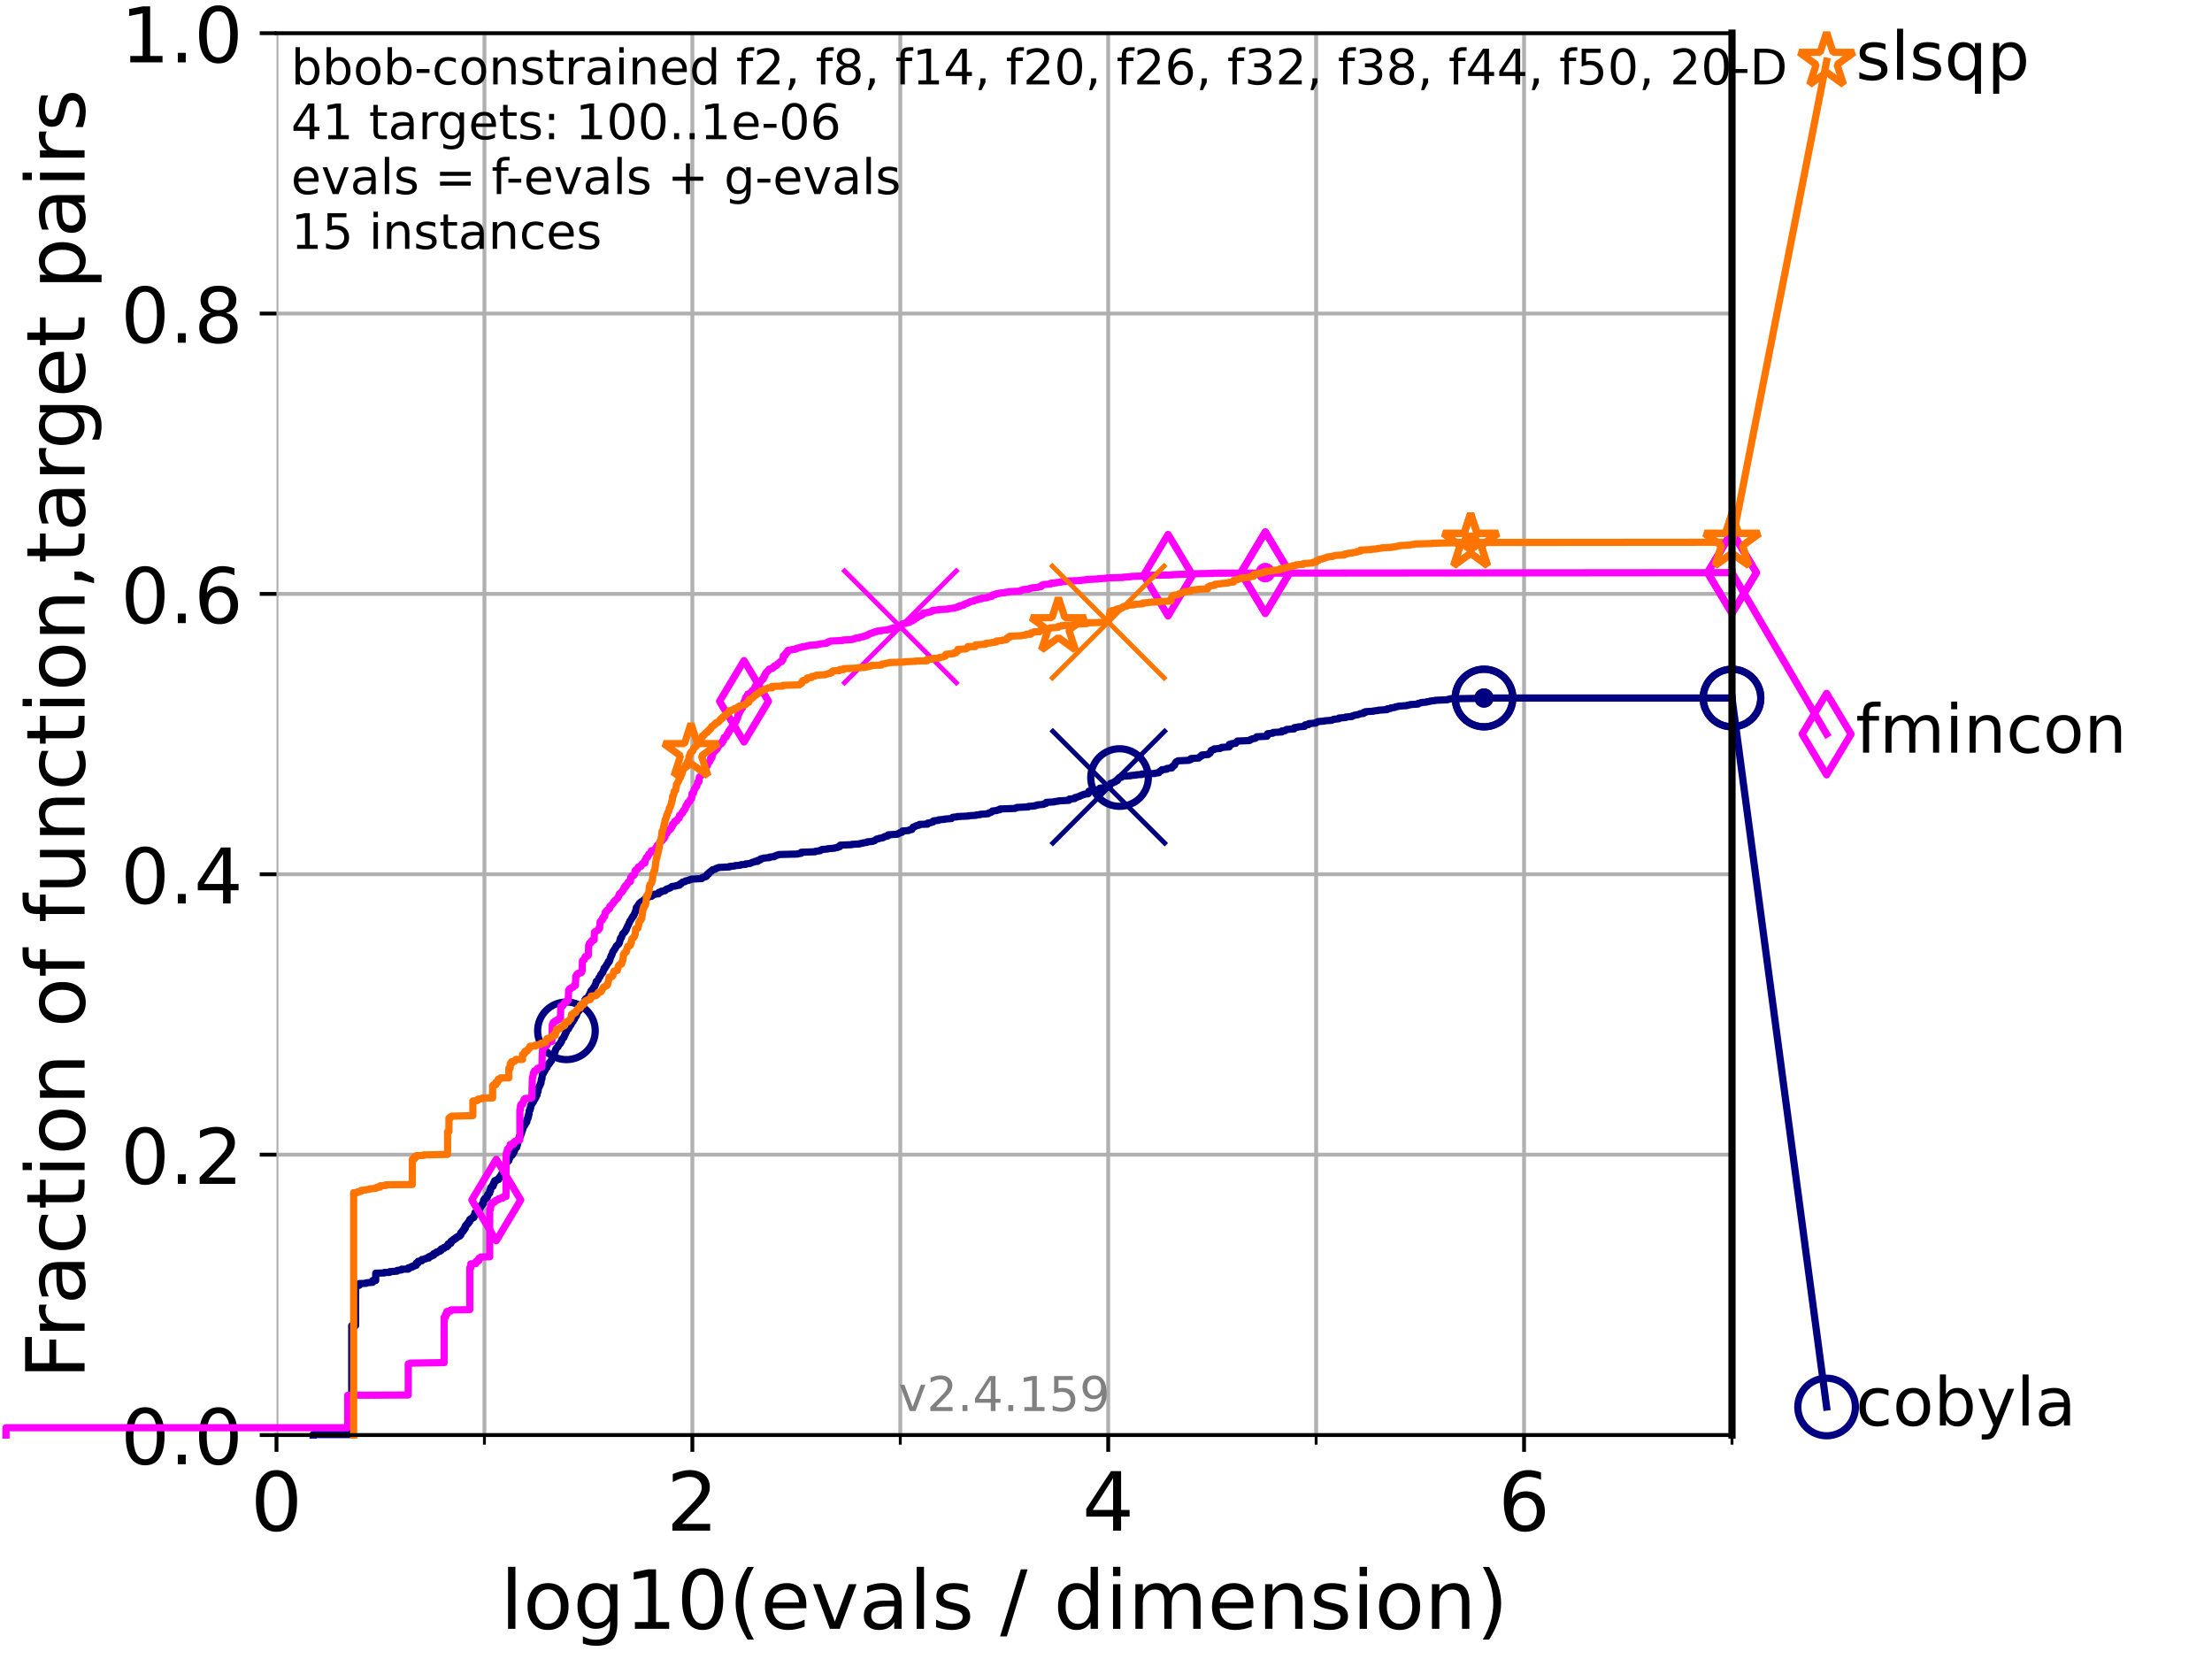<?xml version="1.0" encoding="utf-8" standalone="no"?>
<!DOCTYPE svg PUBLIC "-//W3C//DTD SVG 1.1//EN"
  "http://www.w3.org/Graphics/SVG/1.1/DTD/svg11.dtd">
<!-- Created with matplotlib (https://matplotlib.org/) -->
<svg height="345.6pt" version="1.1" viewBox="0 0 460.8 345.6" width="460.8pt" xmlns="http://www.w3.org/2000/svg" xmlns:xlink="http://www.w3.org/1999/xlink">
 <defs>
  <style type="text/css">*{stroke-linecap:butt;stroke-linejoin:round;}</style>
 </defs>
 <g id="figure_1">
  <g id="patch_1">
   <path d="M 0 345.6 
L 460.8 345.6 
L 460.8 0 
L 0 0 
z
" style="fill:#ffffff;"/>
  </g>
  <g id="axes_1">
   <g id="patch_2">
    <path d="M 57.6 298.944 
L 360.806 298.944 
L 360.806 6.912 
L 57.6 6.912 
z
" style="fill:#ffffff;"/>
   </g>
   <g id="matplotlib.axis_1">
    <g id="xtick_1">
     <g id="line2d_1">
      <path clip-path="url(#pcd394c518f)" d="M 57.6 298.944 
L 57.6 6.912 
" style="fill:none;stroke:#b0b0b0;stroke-linecap:square;stroke-width:0.8;"/>
     </g>
     <g id="line2d_2">
      <defs>
       <path d="M 0 0 
L 0 3.5 
" id="macb571b0ec" style="stroke:#000000;stroke-width:0.8;"/>
      </defs>
      <g>
       <use style="stroke:#000000;stroke-width:0.8;" x="57.6" xlink:href="#macb571b0ec" y="298.944"/>
      </g>
     </g>
     <g id="text_1">
      <!-- 0 -->
      <g transform="translate(52.192 318.861)scale(0.17 -0.17)">
       <defs>
        <path d="M 31.781 66.406 
Q 24.172 66.406 20.328 58.906 
Q 16.5 51.422 16.5 36.375 
Q 16.5 21.391 20.328 13.891 
Q 24.172 6.391 31.781 6.391 
Q 39.453 6.391 43.281 13.891 
Q 47.125 21.391 47.125 36.375 
Q 47.125 51.422 43.281 58.906 
Q 39.453 66.406 31.781 66.406 
z
M 31.781 74.219 
Q 44.047 74.219 50.516 64.516 
Q 56.984 54.828 56.984 36.375 
Q 56.984 17.969 50.516 8.266 
Q 44.047 -1.422 31.781 -1.422 
Q 19.531 -1.422 13.062 8.266 
Q 6.594 17.969 6.594 36.375 
Q 6.594 54.828 13.062 64.516 
Q 19.531 74.219 31.781 74.219 
z
" id="DejaVuSans-48"/>
       </defs>
       <use xlink:href="#DejaVuSans-48"/>
      </g>
     </g>
    </g>
    <g id="xtick_2">
     <g id="line2d_3">
      <path clip-path="url(#pcd394c518f)" d="M 144.23 298.944 
L 144.23 6.912 
" style="fill:none;stroke:#b0b0b0;stroke-linecap:square;stroke-width:0.8;"/>
     </g>
     <g id="line2d_4">
      <g>
       <use style="stroke:#000000;stroke-width:0.8;" x="144.23" xlink:href="#macb571b0ec" y="298.944"/>
      </g>
     </g>
     <g id="text_2">
      <!-- 2 -->
      <g transform="translate(138.822 318.861)scale(0.17 -0.17)">
       <defs>
        <path d="M 19.188 8.297 
L 53.609 8.297 
L 53.609 0 
L 7.328 0 
L 7.328 8.297 
Q 12.938 14.109 22.625 23.891 
Q 32.328 33.688 34.812 36.531 
Q 39.547 41.844 41.422 45.531 
Q 43.312 49.219 43.312 52.781 
Q 43.312 58.594 39.234 62.25 
Q 35.156 65.922 28.609 65.922 
Q 23.969 65.922 18.812 64.312 
Q 13.672 62.703 7.812 59.422 
L 7.812 69.391 
Q 13.766 71.781 18.938 73 
Q 24.125 74.219 28.422 74.219 
Q 39.75 74.219 46.484 68.547 
Q 53.219 62.891 53.219 53.422 
Q 53.219 48.922 51.531 44.891 
Q 49.859 40.875 45.406 35.406 
Q 44.188 33.984 37.641 27.219 
Q 31.109 20.453 19.188 8.297 
z
" id="DejaVuSans-50"/>
       </defs>
       <use xlink:href="#DejaVuSans-50"/>
      </g>
     </g>
    </g>
    <g id="xtick_3">
     <g id="line2d_5">
      <path clip-path="url(#pcd394c518f)" d="M 230.861 298.944 
L 230.861 6.912 
" style="fill:none;stroke:#b0b0b0;stroke-linecap:square;stroke-width:0.8;"/>
     </g>
     <g id="line2d_6">
      <g>
       <use style="stroke:#000000;stroke-width:0.8;" x="230.861" xlink:href="#macb571b0ec" y="298.944"/>
      </g>
     </g>
     <g id="text_3">
      <!-- 4 -->
      <g transform="translate(225.453 318.861)scale(0.17 -0.17)">
       <defs>
        <path d="M 37.797 64.312 
L 12.891 25.391 
L 37.797 25.391 
z
M 35.203 72.906 
L 47.609 72.906 
L 47.609 25.391 
L 58.016 25.391 
L 58.016 17.188 
L 47.609 17.188 
L 47.609 0 
L 37.797 0 
L 37.797 17.188 
L 4.891 17.188 
L 4.891 26.703 
z
" id="DejaVuSans-52"/>
       </defs>
       <use xlink:href="#DejaVuSans-52"/>
      </g>
     </g>
    </g>
    <g id="xtick_4">
     <g id="line2d_7">
      <path clip-path="url(#pcd394c518f)" d="M 317.491 298.944 
L 317.491 6.912 
" style="fill:none;stroke:#b0b0b0;stroke-linecap:square;stroke-width:0.8;"/>
     </g>
     <g id="line2d_8">
      <g>
       <use style="stroke:#000000;stroke-width:0.8;" x="317.491" xlink:href="#macb571b0ec" y="298.944"/>
      </g>
     </g>
     <g id="text_4">
      <!-- 6 -->
      <g transform="translate(312.083 318.861)scale(0.17 -0.17)">
       <defs>
        <path d="M 33.016 40.375 
Q 26.375 40.375 22.484 35.828 
Q 18.609 31.297 18.609 23.391 
Q 18.609 15.531 22.484 10.953 
Q 26.375 6.391 33.016 6.391 
Q 39.656 6.391 43.531 10.953 
Q 47.406 15.531 47.406 23.391 
Q 47.406 31.297 43.531 35.828 
Q 39.656 40.375 33.016 40.375 
z
M 52.594 71.297 
L 52.594 62.312 
Q 48.875 64.062 45.094 64.984 
Q 41.312 65.922 37.594 65.922 
Q 27.828 65.922 22.672 59.328 
Q 17.531 52.734 16.797 39.406 
Q 19.672 43.656 24.016 45.922 
Q 28.375 48.188 33.594 48.188 
Q 44.578 48.188 50.953 41.516 
Q 57.328 34.859 57.328 23.391 
Q 57.328 12.156 50.688 5.359 
Q 44.047 -1.422 33.016 -1.422 
Q 20.359 -1.422 13.672 8.266 
Q 6.984 17.969 6.984 36.375 
Q 6.984 53.656 15.188 63.938 
Q 23.391 74.219 37.203 74.219 
Q 40.922 74.219 44.703 73.484 
Q 48.484 72.75 52.594 71.297 
z
" id="DejaVuSans-54"/>
       </defs>
       <use xlink:href="#DejaVuSans-54"/>
      </g>
     </g>
    </g>
    <g id="xtick_5">
     <g id="line2d_9">
      <path clip-path="url(#pcd394c518f)" d="M 100.915 298.944 
L 100.915 6.912 
" style="fill:none;stroke:#b0b0b0;stroke-linecap:square;stroke-width:0.8;"/>
     </g>
     <g id="line2d_10">
      <defs>
       <path d="M 0 0 
L 0 2 
" id="mc563c11ea1" style="stroke:#000000;stroke-width:0.6;"/>
      </defs>
      <g>
       <use style="stroke:#000000;stroke-width:0.6;" x="100.915" xlink:href="#mc563c11ea1" y="298.944"/>
      </g>
     </g>
    </g>
    <g id="xtick_6">
     <g id="line2d_11">
      <path clip-path="url(#pcd394c518f)" d="M 187.546 298.944 
L 187.546 6.912 
" style="fill:none;stroke:#b0b0b0;stroke-linecap:square;stroke-width:0.8;"/>
     </g>
     <g id="line2d_12">
      <g>
       <use style="stroke:#000000;stroke-width:0.6;" x="187.546" xlink:href="#mc563c11ea1" y="298.944"/>
      </g>
     </g>
    </g>
    <g id="xtick_7">
     <g id="line2d_13">
      <path clip-path="url(#pcd394c518f)" d="M 274.176 298.944 
L 274.176 6.912 
" style="fill:none;stroke:#b0b0b0;stroke-linecap:square;stroke-width:0.8;"/>
     </g>
     <g id="line2d_14">
      <g>
       <use style="stroke:#000000;stroke-width:0.6;" x="274.176" xlink:href="#mc563c11ea1" y="298.944"/>
      </g>
     </g>
    </g>
    <g id="xtick_8">
     <g id="line2d_15">
      <path clip-path="url(#pcd394c518f)" d="M 360.806 298.944 
L 360.806 6.912 
" style="fill:none;stroke:#b0b0b0;stroke-linecap:square;stroke-width:0.8;"/>
     </g>
     <g id="line2d_16">
      <g>
       <use style="stroke:#000000;stroke-width:0.6;" x="360.806" xlink:href="#mc563c11ea1" y="298.944"/>
      </g>
     </g>
    </g>
    <g id="text_5">
     <!-- log10(evals / dimension) -->
     <g transform="translate(104.239 339.314)scale(0.17 -0.17)">
      <defs>
       <path d="M 9.422 75.984 
L 18.406 75.984 
L 18.406 0 
L 9.422 0 
z
" id="DejaVuSans-108"/>
       <path d="M 30.609 48.391 
Q 23.391 48.391 19.188 42.75 
Q 14.984 37.109 14.984 27.297 
Q 14.984 17.484 19.156 11.844 
Q 23.344 6.203 30.609 6.203 
Q 37.797 6.203 41.984 11.859 
Q 46.188 17.531 46.188 27.297 
Q 46.188 37.016 41.984 42.703 
Q 37.797 48.391 30.609 48.391 
z
M 30.609 56 
Q 42.328 56 49.016 48.375 
Q 55.719 40.766 55.719 27.297 
Q 55.719 13.875 49.016 6.219 
Q 42.328 -1.422 30.609 -1.422 
Q 18.844 -1.422 12.172 6.219 
Q 5.516 13.875 5.516 27.297 
Q 5.516 40.766 12.172 48.375 
Q 18.844 56 30.609 56 
z
" id="DejaVuSans-111"/>
       <path d="M 45.406 27.984 
Q 45.406 37.75 41.375 43.109 
Q 37.359 48.484 30.078 48.484 
Q 22.859 48.484 18.828 43.109 
Q 14.797 37.75 14.797 27.984 
Q 14.797 18.266 18.828 12.891 
Q 22.859 7.516 30.078 7.516 
Q 37.359 7.516 41.375 12.891 
Q 45.406 18.266 45.406 27.984 
z
M 54.391 6.781 
Q 54.391 -7.172 48.188 -13.984 
Q 42 -20.797 29.203 -20.797 
Q 24.469 -20.797 20.266 -20.094 
Q 16.062 -19.391 12.109 -17.922 
L 12.109 -9.188 
Q 16.062 -11.328 19.922 -12.344 
Q 23.781 -13.375 27.781 -13.375 
Q 36.625 -13.375 41.016 -8.766 
Q 45.406 -4.156 45.406 5.172 
L 45.406 9.625 
Q 42.625 4.781 38.281 2.391 
Q 33.938 0 27.875 0 
Q 17.828 0 11.672 7.656 
Q 5.516 15.328 5.516 27.984 
Q 5.516 40.672 11.672 48.328 
Q 17.828 56 27.875 56 
Q 33.938 56 38.281 53.609 
Q 42.625 51.219 45.406 46.391 
L 45.406 54.688 
L 54.391 54.688 
z
" id="DejaVuSans-103"/>
       <path d="M 12.406 8.297 
L 28.516 8.297 
L 28.516 63.922 
L 10.984 60.406 
L 10.984 69.391 
L 28.422 72.906 
L 38.281 72.906 
L 38.281 8.297 
L 54.391 8.297 
L 54.391 0 
L 12.406 0 
z
" id="DejaVuSans-49"/>
       <path d="M 31 75.875 
Q 24.469 64.656 21.281 53.656 
Q 18.109 42.672 18.109 31.391 
Q 18.109 20.125 21.312 9.062 
Q 24.516 -2 31 -13.188 
L 23.188 -13.188 
Q 15.875 -1.703 12.234 9.375 
Q 8.594 20.453 8.594 31.391 
Q 8.594 42.281 12.203 53.312 
Q 15.828 64.359 23.188 75.875 
z
" id="DejaVuSans-40"/>
       <path d="M 56.203 29.594 
L 56.203 25.203 
L 14.891 25.203 
Q 15.484 15.922 20.484 11.062 
Q 25.484 6.203 34.422 6.203 
Q 39.594 6.203 44.453 7.469 
Q 49.312 8.734 54.109 11.281 
L 54.109 2.781 
Q 49.266 0.734 44.188 -0.344 
Q 39.109 -1.422 33.891 -1.422 
Q 20.797 -1.422 13.156 6.188 
Q 5.516 13.812 5.516 26.812 
Q 5.516 40.234 12.766 48.109 
Q 20.016 56 32.328 56 
Q 43.359 56 49.781 48.891 
Q 56.203 41.797 56.203 29.594 
z
M 47.219 32.234 
Q 47.125 39.594 43.094 43.984 
Q 39.062 48.391 32.422 48.391 
Q 24.906 48.391 20.391 44.141 
Q 15.875 39.891 15.188 32.172 
z
" id="DejaVuSans-101"/>
       <path d="M 2.984 54.688 
L 12.5 54.688 
L 29.594 8.797 
L 46.688 54.688 
L 56.203 54.688 
L 35.688 0 
L 23.484 0 
z
" id="DejaVuSans-118"/>
       <path d="M 34.281 27.484 
Q 23.391 27.484 19.188 25 
Q 14.984 22.516 14.984 16.5 
Q 14.984 11.719 18.141 8.906 
Q 21.297 6.109 26.703 6.109 
Q 34.188 6.109 38.703 11.406 
Q 43.219 16.703 43.219 25.484 
L 43.219 27.484 
z
M 52.203 31.203 
L 52.203 0 
L 43.219 0 
L 43.219 8.297 
Q 40.141 3.328 35.547 0.953 
Q 30.953 -1.422 24.312 -1.422 
Q 15.922 -1.422 10.953 3.297 
Q 6 8.016 6 15.922 
Q 6 25.141 12.172 29.828 
Q 18.359 34.516 30.609 34.516 
L 43.219 34.516 
L 43.219 35.406 
Q 43.219 41.609 39.141 45 
Q 35.062 48.391 27.688 48.391 
Q 23 48.391 18.547 47.266 
Q 14.109 46.141 10.016 43.891 
L 10.016 52.203 
Q 14.938 54.109 19.578 55.047 
Q 24.219 56 28.609 56 
Q 40.484 56 46.344 49.844 
Q 52.203 43.703 52.203 31.203 
z
" id="DejaVuSans-97"/>
       <path d="M 44.281 53.078 
L 44.281 44.578 
Q 40.484 46.531 36.375 47.5 
Q 32.281 48.484 27.875 48.484 
Q 21.188 48.484 17.844 46.438 
Q 14.5 44.391 14.5 40.281 
Q 14.5 37.156 16.891 35.375 
Q 19.281 33.594 26.516 31.984 
L 29.594 31.297 
Q 39.156 29.25 43.188 25.516 
Q 47.219 21.781 47.219 15.094 
Q 47.219 7.469 41.188 3.016 
Q 35.156 -1.422 24.609 -1.422 
Q 20.219 -1.422 15.453 -0.562 
Q 10.688 0.297 5.422 2 
L 5.422 11.281 
Q 10.406 8.688 15.234 7.391 
Q 20.062 6.109 24.812 6.109 
Q 31.156 6.109 34.562 8.281 
Q 37.984 10.453 37.984 14.406 
Q 37.984 18.062 35.516 20.016 
Q 33.062 21.969 24.703 23.781 
L 21.578 24.516 
Q 13.234 26.266 9.516 29.906 
Q 5.812 33.547 5.812 39.891 
Q 5.812 47.609 11.281 51.797 
Q 16.75 56 26.812 56 
Q 31.781 56 36.172 55.266 
Q 40.578 54.547 44.281 53.078 
z
" id="DejaVuSans-115"/>
       <path id="DejaVuSans-32"/>
       <path d="M 25.391 72.906 
L 33.688 72.906 
L 8.297 -9.281 
L 0 -9.281 
z
" id="DejaVuSans-47"/>
       <path d="M 45.406 46.391 
L 45.406 75.984 
L 54.391 75.984 
L 54.391 0 
L 45.406 0 
L 45.406 8.203 
Q 42.578 3.328 38.25 0.953 
Q 33.938 -1.422 27.875 -1.422 
Q 17.969 -1.422 11.734 6.484 
Q 5.516 14.406 5.516 27.297 
Q 5.516 40.188 11.734 48.094 
Q 17.969 56 27.875 56 
Q 33.938 56 38.25 53.625 
Q 42.578 51.266 45.406 46.391 
z
M 14.797 27.297 
Q 14.797 17.391 18.875 11.75 
Q 22.953 6.109 30.078 6.109 
Q 37.203 6.109 41.297 11.75 
Q 45.406 17.391 45.406 27.297 
Q 45.406 37.203 41.297 42.844 
Q 37.203 48.484 30.078 48.484 
Q 22.953 48.484 18.875 42.844 
Q 14.797 37.203 14.797 27.297 
z
" id="DejaVuSans-100"/>
       <path d="M 9.422 54.688 
L 18.406 54.688 
L 18.406 0 
L 9.422 0 
z
M 9.422 75.984 
L 18.406 75.984 
L 18.406 64.594 
L 9.422 64.594 
z
" id="DejaVuSans-105"/>
       <path d="M 52 44.188 
Q 55.375 50.25 60.062 53.125 
Q 64.75 56 71.094 56 
Q 79.641 56 84.281 50.016 
Q 88.922 44.047 88.922 33.016 
L 88.922 0 
L 79.891 0 
L 79.891 32.719 
Q 79.891 40.578 77.094 44.375 
Q 74.312 48.188 68.609 48.188 
Q 61.625 48.188 57.562 43.547 
Q 53.516 38.922 53.516 30.906 
L 53.516 0 
L 44.484 0 
L 44.484 32.719 
Q 44.484 40.625 41.703 44.406 
Q 38.922 48.188 33.109 48.188 
Q 26.219 48.188 22.156 43.531 
Q 18.109 38.875 18.109 30.906 
L 18.109 0 
L 9.078 0 
L 9.078 54.688 
L 18.109 54.688 
L 18.109 46.188 
Q 21.188 51.219 25.484 53.609 
Q 29.781 56 35.688 56 
Q 41.656 56 45.828 52.969 
Q 50 49.953 52 44.188 
z
" id="DejaVuSans-109"/>
       <path d="M 54.891 33.016 
L 54.891 0 
L 45.906 0 
L 45.906 32.719 
Q 45.906 40.484 42.875 44.328 
Q 39.844 48.188 33.797 48.188 
Q 26.516 48.188 22.312 43.547 
Q 18.109 38.922 18.109 30.906 
L 18.109 0 
L 9.078 0 
L 9.078 54.688 
L 18.109 54.688 
L 18.109 46.188 
Q 21.344 51.125 25.703 53.562 
Q 30.078 56 35.797 56 
Q 45.219 56 50.047 50.172 
Q 54.891 44.344 54.891 33.016 
z
" id="DejaVuSans-110"/>
       <path d="M 8.016 75.875 
L 15.828 75.875 
Q 23.141 64.359 26.781 53.312 
Q 30.422 42.281 30.422 31.391 
Q 30.422 20.453 26.781 9.375 
Q 23.141 -1.703 15.828 -13.188 
L 8.016 -13.188 
Q 14.5 -2 17.703 9.062 
Q 20.906 20.125 20.906 31.391 
Q 20.906 42.672 17.703 53.656 
Q 14.5 64.656 8.016 75.875 
z
" id="DejaVuSans-41"/>
      </defs>
      <use xlink:href="#DejaVuSans-108"/>
      <use x="27.783" xlink:href="#DejaVuSans-111"/>
      <use x="88.965" xlink:href="#DejaVuSans-103"/>
      <use x="152.441" xlink:href="#DejaVuSans-49"/>
      <use x="216.064" xlink:href="#DejaVuSans-48"/>
      <use x="279.688" xlink:href="#DejaVuSans-40"/>
      <use x="318.701" xlink:href="#DejaVuSans-101"/>
      <use x="380.225" xlink:href="#DejaVuSans-118"/>
      <use x="439.404" xlink:href="#DejaVuSans-97"/>
      <use x="500.684" xlink:href="#DejaVuSans-108"/>
      <use x="528.467" xlink:href="#DejaVuSans-115"/>
      <use x="580.566" xlink:href="#DejaVuSans-32"/>
      <use x="612.354" xlink:href="#DejaVuSans-47"/>
      <use x="646.045" xlink:href="#DejaVuSans-32"/>
      <use x="677.832" xlink:href="#DejaVuSans-100"/>
      <use x="741.309" xlink:href="#DejaVuSans-105"/>
      <use x="769.092" xlink:href="#DejaVuSans-109"/>
      <use x="866.504" xlink:href="#DejaVuSans-101"/>
      <use x="928.027" xlink:href="#DejaVuSans-110"/>
      <use x="991.406" xlink:href="#DejaVuSans-115"/>
      <use x="1043.506" xlink:href="#DejaVuSans-105"/>
      <use x="1071.289" xlink:href="#DejaVuSans-111"/>
      <use x="1132.471" xlink:href="#DejaVuSans-110"/>
      <use x="1195.85" xlink:href="#DejaVuSans-41"/>
     </g>
    </g>
   </g>
   <g id="matplotlib.axis_2">
    <g id="ytick_1">
     <g id="line2d_17">
      <path clip-path="url(#pcd394c518f)" d="M 57.6 298.944 
L 360.806 298.944 
" style="fill:none;stroke:#b0b0b0;stroke-linecap:square;stroke-width:0.8;"/>
     </g>
     <g id="line2d_18">
      <defs>
       <path d="M 0 0 
L -3.5 0 
" id="m4e36cc5e69" style="stroke:#000000;stroke-width:0.8;"/>
      </defs>
      <g>
       <use style="stroke:#000000;stroke-width:0.8;" x="57.6" xlink:href="#m4e36cc5e69" y="298.944"/>
      </g>
     </g>
     <g id="text_6">
      <!-- 0.0 -->
      <g transform="translate(25.155 305.023)scale(0.16 -0.16)">
       <defs>
        <path d="M 10.688 12.406 
L 21 12.406 
L 21 0 
L 10.688 0 
z
" id="DejaVuSans-46"/>
       </defs>
       <use xlink:href="#DejaVuSans-48"/>
       <use x="63.623" xlink:href="#DejaVuSans-46"/>
       <use x="95.41" xlink:href="#DejaVuSans-48"/>
      </g>
     </g>
    </g>
    <g id="ytick_2">
     <g id="line2d_19">
      <path clip-path="url(#pcd394c518f)" d="M 57.6 240.538 
L 360.806 240.538 
" style="fill:none;stroke:#b0b0b0;stroke-linecap:square;stroke-width:0.8;"/>
     </g>
     <g id="line2d_20">
      <g>
       <use style="stroke:#000000;stroke-width:0.8;" x="57.6" xlink:href="#m4e36cc5e69" y="240.538"/>
      </g>
     </g>
     <g id="text_7">
      <!-- 0.2 -->
      <g transform="translate(25.155 246.616)scale(0.16 -0.16)">
       <use xlink:href="#DejaVuSans-48"/>
       <use x="63.623" xlink:href="#DejaVuSans-46"/>
       <use x="95.41" xlink:href="#DejaVuSans-50"/>
      </g>
     </g>
    </g>
    <g id="ytick_3">
     <g id="line2d_21">
      <path clip-path="url(#pcd394c518f)" d="M 57.6 182.131 
L 360.806 182.131 
" style="fill:none;stroke:#b0b0b0;stroke-linecap:square;stroke-width:0.8;"/>
     </g>
     <g id="line2d_22">
      <g>
       <use style="stroke:#000000;stroke-width:0.8;" x="57.6" xlink:href="#m4e36cc5e69" y="182.131"/>
      </g>
     </g>
     <g id="text_8">
      <!-- 0.4 -->
      <g transform="translate(25.155 188.21)scale(0.16 -0.16)">
       <use xlink:href="#DejaVuSans-48"/>
       <use x="63.623" xlink:href="#DejaVuSans-46"/>
       <use x="95.41" xlink:href="#DejaVuSans-52"/>
      </g>
     </g>
    </g>
    <g id="ytick_4">
     <g id="line2d_23">
      <path clip-path="url(#pcd394c518f)" d="M 57.6 123.725 
L 360.806 123.725 
" style="fill:none;stroke:#b0b0b0;stroke-linecap:square;stroke-width:0.8;"/>
     </g>
     <g id="line2d_24">
      <g>
       <use style="stroke:#000000;stroke-width:0.8;" x="57.6" xlink:href="#m4e36cc5e69" y="123.725"/>
      </g>
     </g>
     <g id="text_9">
      <!-- 0.6 -->
      <g transform="translate(25.155 129.804)scale(0.16 -0.16)">
       <use xlink:href="#DejaVuSans-48"/>
       <use x="63.623" xlink:href="#DejaVuSans-46"/>
       <use x="95.41" xlink:href="#DejaVuSans-54"/>
      </g>
     </g>
    </g>
    <g id="ytick_5">
     <g id="line2d_25">
      <path clip-path="url(#pcd394c518f)" d="M 57.6 65.318 
L 360.806 65.318 
" style="fill:none;stroke:#b0b0b0;stroke-linecap:square;stroke-width:0.8;"/>
     </g>
     <g id="line2d_26">
      <g>
       <use style="stroke:#000000;stroke-width:0.8;" x="57.6" xlink:href="#m4e36cc5e69" y="65.318"/>
      </g>
     </g>
     <g id="text_10">
      <!-- 0.8 -->
      <g transform="translate(25.155 71.397)scale(0.16 -0.16)">
       <defs>
        <path d="M 31.781 34.625 
Q 24.75 34.625 20.719 30.859 
Q 16.703 27.094 16.703 20.516 
Q 16.703 13.922 20.719 10.156 
Q 24.75 6.391 31.781 6.391 
Q 38.812 6.391 42.859 10.172 
Q 46.922 13.969 46.922 20.516 
Q 46.922 27.094 42.891 30.859 
Q 38.875 34.625 31.781 34.625 
z
M 21.922 38.812 
Q 15.578 40.375 12.031 44.719 
Q 8.5 49.078 8.5 55.328 
Q 8.5 64.062 14.719 69.141 
Q 20.953 74.219 31.781 74.219 
Q 42.672 74.219 48.875 69.141 
Q 55.078 64.062 55.078 55.328 
Q 55.078 49.078 51.531 44.719 
Q 48 40.375 41.703 38.812 
Q 48.828 37.156 52.797 32.312 
Q 56.781 27.484 56.781 20.516 
Q 56.781 9.906 50.312 4.234 
Q 43.844 -1.422 31.781 -1.422 
Q 19.734 -1.422 13.25 4.234 
Q 6.781 9.906 6.781 20.516 
Q 6.781 27.484 10.781 32.312 
Q 14.797 37.156 21.922 38.812 
z
M 18.312 54.391 
Q 18.312 48.734 21.844 45.562 
Q 25.391 42.391 31.781 42.391 
Q 38.141 42.391 41.719 45.562 
Q 45.312 48.734 45.312 54.391 
Q 45.312 60.062 41.719 63.234 
Q 38.141 66.406 31.781 66.406 
Q 25.391 66.406 21.844 63.234 
Q 18.312 60.062 18.312 54.391 
z
" id="DejaVuSans-56"/>
       </defs>
       <use xlink:href="#DejaVuSans-48"/>
       <use x="63.623" xlink:href="#DejaVuSans-46"/>
       <use x="95.41" xlink:href="#DejaVuSans-56"/>
      </g>
     </g>
    </g>
    <g id="ytick_6">
     <g id="line2d_27">
      <path clip-path="url(#pcd394c518f)" d="M 57.6 6.912 
L 360.806 6.912 
" style="fill:none;stroke:#b0b0b0;stroke-linecap:square;stroke-width:0.8;"/>
     </g>
     <g id="line2d_28">
      <g>
       <use style="stroke:#000000;stroke-width:0.8;" x="57.6" xlink:href="#m4e36cc5e69" y="6.912"/>
      </g>
     </g>
     <g id="text_11">
      <!-- 1.0 -->
      <g transform="translate(25.155 12.991)scale(0.16 -0.16)">
       <use xlink:href="#DejaVuSans-49"/>
       <use x="63.623" xlink:href="#DejaVuSans-46"/>
       <use x="95.41" xlink:href="#DejaVuSans-48"/>
      </g>
     </g>
    </g>
    <g id="text_12">
     <!-- Fraction of function,target pairs -->
     <g transform="translate(17.62 287.313)rotate(-90)scale(0.17 -0.17)">
      <defs>
       <path d="M 9.812 72.906 
L 51.703 72.906 
L 51.703 64.594 
L 19.672 64.594 
L 19.672 43.109 
L 48.578 43.109 
L 48.578 34.812 
L 19.672 34.812 
L 19.672 0 
L 9.812 0 
z
" id="DejaVuSans-70"/>
       <path d="M 41.109 46.297 
Q 39.594 47.172 37.812 47.578 
Q 36.031 48 33.891 48 
Q 26.266 48 22.188 43.047 
Q 18.109 38.094 18.109 28.812 
L 18.109 0 
L 9.078 0 
L 9.078 54.688 
L 18.109 54.688 
L 18.109 46.188 
Q 20.953 51.172 25.484 53.578 
Q 30.031 56 36.531 56 
Q 37.453 56 38.578 55.875 
Q 39.703 55.766 41.062 55.516 
z
" id="DejaVuSans-114"/>
       <path d="M 48.781 52.594 
L 48.781 44.188 
Q 44.969 46.297 41.141 47.344 
Q 37.312 48.391 33.406 48.391 
Q 24.656 48.391 19.812 42.844 
Q 14.984 37.312 14.984 27.297 
Q 14.984 17.281 19.812 11.734 
Q 24.656 6.203 33.406 6.203 
Q 37.312 6.203 41.141 7.25 
Q 44.969 8.297 48.781 10.406 
L 48.781 2.094 
Q 45.016 0.344 40.984 -0.531 
Q 36.969 -1.422 32.422 -1.422 
Q 20.062 -1.422 12.781 6.344 
Q 5.516 14.109 5.516 27.297 
Q 5.516 40.672 12.859 48.328 
Q 20.219 56 33.016 56 
Q 37.156 56 41.109 55.141 
Q 45.062 54.297 48.781 52.594 
z
" id="DejaVuSans-99"/>
       <path d="M 18.312 70.219 
L 18.312 54.688 
L 36.812 54.688 
L 36.812 47.703 
L 18.312 47.703 
L 18.312 18.016 
Q 18.312 11.328 20.141 9.422 
Q 21.969 7.516 27.594 7.516 
L 36.812 7.516 
L 36.812 0 
L 27.594 0 
Q 17.188 0 13.234 3.875 
Q 9.281 7.766 9.281 18.016 
L 9.281 47.703 
L 2.688 47.703 
L 2.688 54.688 
L 9.281 54.688 
L 9.281 70.219 
z
" id="DejaVuSans-116"/>
       <path d="M 37.109 75.984 
L 37.109 68.5 
L 28.516 68.5 
Q 23.688 68.5 21.797 66.547 
Q 19.922 64.594 19.922 59.516 
L 19.922 54.688 
L 34.719 54.688 
L 34.719 47.703 
L 19.922 47.703 
L 19.922 0 
L 10.891 0 
L 10.891 47.703 
L 2.297 47.703 
L 2.297 54.688 
L 10.891 54.688 
L 10.891 58.5 
Q 10.891 67.625 15.141 71.797 
Q 19.391 75.984 28.609 75.984 
z
" id="DejaVuSans-102"/>
       <path d="M 8.5 21.578 
L 8.5 54.688 
L 17.484 54.688 
L 17.484 21.922 
Q 17.484 14.156 20.5 10.266 
Q 23.531 6.391 29.594 6.391 
Q 36.859 6.391 41.078 11.031 
Q 45.312 15.672 45.312 23.688 
L 45.312 54.688 
L 54.297 54.688 
L 54.297 0 
L 45.312 0 
L 45.312 8.406 
Q 42.047 3.422 37.719 1 
Q 33.406 -1.422 27.688 -1.422 
Q 18.266 -1.422 13.375 4.438 
Q 8.5 10.297 8.5 21.578 
z
M 31.109 56 
z
" id="DejaVuSans-117"/>
       <path d="M 11.719 12.406 
L 22.016 12.406 
L 22.016 4 
L 14.016 -11.625 
L 7.719 -11.625 
L 11.719 4 
z
" id="DejaVuSans-44"/>
       <path d="M 18.109 8.203 
L 18.109 -20.797 
L 9.078 -20.797 
L 9.078 54.688 
L 18.109 54.688 
L 18.109 46.391 
Q 20.953 51.266 25.266 53.625 
Q 29.594 56 35.594 56 
Q 45.562 56 51.781 48.094 
Q 58.016 40.188 58.016 27.297 
Q 58.016 14.406 51.781 6.484 
Q 45.562 -1.422 35.594 -1.422 
Q 29.594 -1.422 25.266 0.953 
Q 20.953 3.328 18.109 8.203 
z
M 48.688 27.297 
Q 48.688 37.203 44.609 42.844 
Q 40.531 48.484 33.406 48.484 
Q 26.266 48.484 22.188 42.844 
Q 18.109 37.203 18.109 27.297 
Q 18.109 17.391 22.188 11.75 
Q 26.266 6.109 33.406 6.109 
Q 40.531 6.109 44.609 11.75 
Q 48.688 17.391 48.688 27.297 
z
" id="DejaVuSans-112"/>
      </defs>
      <use xlink:href="#DejaVuSans-70"/>
      <use x="50.27" xlink:href="#DejaVuSans-114"/>
      <use x="91.383" xlink:href="#DejaVuSans-97"/>
      <use x="152.662" xlink:href="#DejaVuSans-99"/>
      <use x="207.643" xlink:href="#DejaVuSans-116"/>
      <use x="246.852" xlink:href="#DejaVuSans-105"/>
      <use x="274.635" xlink:href="#DejaVuSans-111"/>
      <use x="335.816" xlink:href="#DejaVuSans-110"/>
      <use x="399.195" xlink:href="#DejaVuSans-32"/>
      <use x="430.982" xlink:href="#DejaVuSans-111"/>
      <use x="492.164" xlink:href="#DejaVuSans-102"/>
      <use x="527.369" xlink:href="#DejaVuSans-32"/>
      <use x="559.156" xlink:href="#DejaVuSans-102"/>
      <use x="594.361" xlink:href="#DejaVuSans-117"/>
      <use x="657.74" xlink:href="#DejaVuSans-110"/>
      <use x="721.119" xlink:href="#DejaVuSans-99"/>
      <use x="776.1" xlink:href="#DejaVuSans-116"/>
      <use x="815.309" xlink:href="#DejaVuSans-105"/>
      <use x="843.092" xlink:href="#DejaVuSans-111"/>
      <use x="904.273" xlink:href="#DejaVuSans-110"/>
      <use x="967.652" xlink:href="#DejaVuSans-44"/>
      <use x="999.439" xlink:href="#DejaVuSans-116"/>
      <use x="1038.648" xlink:href="#DejaVuSans-97"/>
      <use x="1099.928" xlink:href="#DejaVuSans-114"/>
      <use x="1139.291" xlink:href="#DejaVuSans-103"/>
      <use x="1202.768" xlink:href="#DejaVuSans-101"/>
      <use x="1264.291" xlink:href="#DejaVuSans-116"/>
      <use x="1303.5" xlink:href="#DejaVuSans-32"/>
      <use x="1335.287" xlink:href="#DejaVuSans-112"/>
      <use x="1398.764" xlink:href="#DejaVuSans-97"/>
      <use x="1460.043" xlink:href="#DejaVuSans-105"/>
      <use x="1487.826" xlink:href="#DejaVuSans-114"/>
      <use x="1528.939" xlink:href="#DejaVuSans-115"/>
     </g>
    </g>
   </g>
   <g id="line2d_29">
    <defs>
     <path d="M 0 1.5 
C 0.398 1.5 0.779 1.342 1.061 1.061 
C 1.342 0.779 1.5 0.398 1.5 0 
C 1.5 -0.398 1.342 -0.779 1.061 -1.061 
C 0.779 -1.342 0.398 -1.5 0 -1.5 
C -0.398 -1.5 -0.779 -1.342 -1.061 -1.061 
C -1.342 -0.779 -1.5 -0.398 -1.5 0 
C -1.5 0.398 -1.342 0.779 -1.061 1.061 
C -0.779 1.342 -0.398 1.5 0 1.5 
z
" id="m67ea5e3daa" style="stroke:#000080;"/>
    </defs>
    <g>
     <use style="fill:#000080;stroke:#000080;" x="309.145" xlink:href="#m67ea5e3daa" y="145.41"/>
     <use style="fill:#000080;stroke:#000080;" x="309.145" xlink:href="#m67ea5e3daa" y="145.41"/>
    </g>
   </g>
   <g id="line2d_30">
    <path d="M 65.227 298.944 
L 65.227 298.838 
L 73.268 298.838 
L 73.268 276.151 
L 74.069 276.151 
L 74.069 267.762 
L 74.837 267.762 
L 74.837 267.393 
L 76.285 267.34 
L 76.285 267.235 
L 77.629 267.129 
L 77.629 266.76 
L 78.267 266.76 
L 78.267 265.23 
L 80.06 265.177 
L 80.06 265.071 
L 81.166 265.071 
L 81.166 264.913 
L 82.713 264.808 
L 82.713 264.649 
L 83.678 264.544 
L 83.678 264.386 
L 85.039 264.386 
L 85.039 264.122 
L 85.471 264.122 
L 85.471 263.963 
L 85.894 263.963 
L 85.894 263.752 
L 86.307 263.752 
L 86.307 263.594 
L 86.712 263.594 
L 86.712 263.119 
L 87.108 263.119 
L 87.108 262.75 
L 87.876 262.644 
L 87.876 262.381 
L 88.614 262.275 
L 88.614 262.17 
L 89.324 262.064 
L 89.324 261.8 
L 89.669 261.8 
L 89.669 261.642 
L 90.008 261.642 
L 90.008 261.484 
L 90.341 261.484 
L 90.341 261.167 
L 90.668 261.167 
L 90.668 261.009 
L 90.99 261.009 
L 90.99 260.798 
L 91.617 260.692 
L 91.617 260.481 
L 91.923 260.481 
L 91.923 260.165 
L 92.52 260.059 
L 92.52 259.848 
L 93.099 259.743 
L 93.099 259.479 
L 93.382 259.479 
L 93.382 259.109 
L 93.935 259.004 
L 93.935 258.582 
L 94.206 258.582 
L 94.206 258.371 
L 94.472 258.371 
L 94.472 258.16 
L 94.736 258.16 
L 94.736 258.001 
L 94.995 258.001 
L 94.995 257.79 
L 95.251 257.79 
L 95.251 257.632 
L 95.753 257.527 
L 95.753 257.263 
L 95.999 257.263 
L 95.999 256.788 
L 96.241 256.788 
L 96.241 256.524 
L 96.481 256.524 
L 96.481 256.208 
L 96.718 256.208 
L 96.718 255.838 
L 96.951 255.838 
L 96.951 255.311 
L 97.182 255.311 
L 97.182 255.047 
L 97.41 255.047 
L 97.41 254.783 
L 97.635 254.783 
L 97.635 254.466 
L 97.858 254.466 
L 97.858 254.044 
L 98.078 254.044 
L 98.078 253.886 
L 98.295 253.886 
L 98.295 253.728 
L 98.723 253.622 
L 98.723 253.2 
L 98.933 253.2 
L 98.933 252.62 
L 99.141 252.62 
L 99.141 252.462 
L 99.347 252.462 
L 99.347 252.303 
L 99.55 252.303 
L 99.55 252.145 
L 99.751 252.145 
L 99.751 251.881 
L 99.95 251.881 
L 99.95 251.459 
L 100.147 251.459 
L 100.147 251.195 
L 100.342 251.195 
L 100.342 250.932 
L 100.535 250.932 
L 100.535 250.668 
L 100.726 250.668 
L 100.726 250.035 
L 100.915 250.035 
L 100.915 249.718 
L 101.471 249.612 
L 101.471 249.085 
L 101.653 249.085 
L 101.653 248.768 
L 101.833 248.768 
L 101.833 248.557 
L 102.011 248.557 
L 102.011 248.03 
L 102.188 248.03 
L 102.188 247.449 
L 102.363 247.449 
L 102.363 247.238 
L 102.708 247.133 
L 102.708 246.711 
L 102.878 246.711 
L 102.878 246.341 
L 103.047 246.341 
L 103.047 245.972 
L 103.38 245.972 
L 103.38 245.814 
L 103.869 245.708 
L 103.869 245.444 
L 104.029 245.444 
L 104.029 245.286 
L 104.188 245.286 
L 104.188 245.022 
L 104.501 244.97 
L 104.501 244.547 
L 104.656 244.547 
L 104.656 244.178 
L 104.809 244.178 
L 104.809 243.862 
L 104.962 243.862 
L 104.962 243.439 
L 105.113 243.439 
L 105.113 243.123 
L 105.263 243.123 
L 105.263 242.806 
L 105.411 242.806 
L 105.411 242.279 
L 105.559 242.279 
L 105.559 242.12 
L 105.705 242.12 
L 105.705 241.857 
L 105.995 241.804 
L 105.995 241.382 
L 106.138 241.382 
L 106.138 241.012 
L 106.28 241.012 
L 106.28 240.854 
L 106.561 240.749 
L 106.561 240.643 
L 106.699 240.643 
L 106.699 240.432 
L 106.837 240.432 
L 106.837 240.168 
L 106.974 240.168 
L 106.974 239.957 
L 107.11 239.957 
L 107.11 239.588 
L 107.245 239.588 
L 107.245 239.271 
L 107.379 239.271 
L 107.379 239.06 
L 107.644 239.008 
L 107.644 238.585 
L 107.775 238.585 
L 107.775 238.058 
L 107.905 238.058 
L 107.905 237.636 
L 108.034 237.636 
L 108.034 237.266 
L 108.163 237.266 
L 108.163 236.792 
L 108.417 236.686 
L 108.417 236.369 
L 108.543 236.369 
L 108.543 236.053 
L 108.668 236.053 
L 108.668 235.578 
L 108.792 235.578 
L 108.792 235.262 
L 108.915 235.262 
L 108.915 234.892 
L 109.038 234.892 
L 109.038 234.628 
L 109.159 234.628 
L 109.159 234.47 
L 109.28 234.47 
L 109.28 234.259 
L 109.401 234.259 
L 109.401 233.995 
L 109.639 233.89 
L 109.639 233.679 
L 109.757 233.679 
L 109.757 233.204 
L 109.874 233.204 
L 109.874 232.993 
L 109.99 232.993 
L 109.99 232.571 
L 110.106 232.571 
L 110.106 232.096 
L 110.221 232.096 
L 110.221 231.41 
L 110.336 231.41 
L 110.336 231.199 
L 110.449 231.199 
L 110.449 230.777 
L 110.562 230.777 
L 110.562 230.249 
L 110.675 230.249 
L 110.675 230.038 
L 110.786 230.038 
L 110.897 229.669 
L 111.117 229.563 
L 111.226 229.036 
L 111.442 228.983 
L 111.55 228.561 
L 111.656 228.561 
L 111.762 228.139 
L 111.868 228.139 
L 111.972 227.4 
L 112.077 227.4 
L 112.18 226.556 
L 112.283 226.556 
L 112.386 226.134 
L 112.488 226.134 
L 112.589 225.659 
L 112.69 225.659 
L 112.79 224.762 
L 112.89 224.762 
L 112.989 223.707 
L 113.186 223.654 
L 113.284 223.285 
L 113.381 223.285 
L 113.478 222.968 
L 113.574 222.968 
L 113.67 222.493 
L 113.954 222.388 
L 114.048 221.86 
L 114.327 221.755 
L 114.419 221.385 
L 114.602 221.385 
L 114.692 221.069 
L 114.872 221.016 
L 114.962 220.541 
L 115.051 220.541 
L 115.139 220.172 
L 115.315 220.066 
L 115.402 219.591 
L 115.489 219.591 
L 115.576 219.064 
L 115.662 219.064 
L 115.747 218.589 
L 115.833 218.589 
L 115.918 218.325 
L 116.086 218.22 
L 116.17 218.061 
L 116.253 218.061 
L 116.337 217.639 
L 116.584 217.534 
L 116.665 217.376 
L 116.746 217.376 
L 116.827 217.006 
L 116.988 216.953 
L 117.068 216.479 
L 117.227 216.373 
L 117.306 216.215 
L 117.462 216.162 
L 117.54 215.793 
L 117.618 215.793 
L 117.695 215.476 
L 117.772 215.476 
L 117.849 215.054 
L 118.001 215.001 
L 118.077 214.579 
L 118.227 214.526 
L 118.302 214.315 
L 118.451 214.315 
L 118.525 213.946 
L 118.672 213.893 
L 118.745 213.524 
L 118.962 213.471 
L 119.034 213.155 
L 119.177 213.049 
L 119.248 212.891 
L 119.39 212.785 
L 119.46 212.416 
L 119.669 212.31 
L 119.739 211.994 
L 119.876 211.888 
L 119.945 211.677 
L 120.081 211.572 
L 120.149 211.202 
L 120.217 211.202 
L 120.284 210.833 
L 120.418 210.78 
L 120.484 210.622 
L 120.617 210.569 
L 120.683 210.306 
L 120.944 210.2 
L 121.009 209.936 
L 121.138 209.831 
L 121.202 209.514 
L 121.329 209.409 
L 121.393 209.25 
L 121.456 209.25 
L 121.456 209.092 
L 121.644 208.987 
L 121.707 208.723 
L 121.769 208.723 
L 121.831 208.301 
L 121.954 208.248 
L 122.016 208.037 
L 122.38 207.984 
L 122.44 207.773 
L 122.559 207.72 
L 122.619 207.456 
L 122.737 207.351 
L 122.796 207.14 
L 122.855 207.14 
L 122.913 206.876 
L 123.03 206.823 
L 123.088 206.454 
L 123.203 206.401 
L 123.26 206.243 
L 123.432 206.137 
L 123.488 205.979 
L 123.658 205.874 
L 123.714 205.61 
L 123.881 205.504 
L 123.992 205.135 
L 124.102 205.029 
L 124.211 204.449 
L 124.428 204.344 
L 124.535 204.185 
L 124.642 204.08 
L 124.748 203.71 
L 124.854 203.605 
L 124.959 203.447 
L 125.012 203.447 
L 125.116 203.077 
L 125.271 202.972 
L 125.374 202.708 
L 125.578 202.602 
L 125.679 202.18 
L 125.779 202.075 
L 125.83 201.706 
L 126.029 201.706 
L 126.127 201.336 
L 126.323 201.231 
L 126.421 200.861 
L 126.614 200.756 
L 126.709 200.334 
L 126.946 200.281 
L 127.041 199.859 
L 127.087 199.859 
L 127.181 199.437 
L 127.227 199.437 
L 127.32 199.067 
L 127.412 199.067 
L 127.504 198.698 
L 127.55 198.698 
L 127.641 198.276 
L 127.731 198.171 
L 127.822 198.012 
L 127.911 198.012 
L 128.001 197.748 
L 128.134 197.643 
L 128.222 197.379 
L 128.31 197.326 
L 128.398 197.063 
L 128.571 196.957 
L 128.658 196.799 
L 128.872 196.693 
L 128.957 196.482 
L 129.041 196.429 
L 129.125 195.902 
L 129.167 195.902 
L 129.251 195.427 
L 129.458 195.321 
L 129.541 195.005 
L 129.623 194.899 
L 129.704 194.53 
L 129.866 194.425 
L 129.866 194.372 
L 130.067 194.266 
L 130.107 194.108 
L 130.266 194.002 
L 130.345 193.739 
L 130.462 193.686 
L 130.541 193.317 
L 130.657 193.211 
L 130.734 192.894 
L 130.85 192.789 
L 130.926 192.578 
L 131.002 192.472 
L 131.04 192.261 
L 131.154 192.156 
L 131.229 191.839 
L 131.341 191.734 
L 131.416 191.628 
L 131.49 191.523 
L 131.601 191.259 
L 131.747 191.153 
L 131.82 190.89 
L 132.001 190.784 
L 132.109 190.467 
L 132.181 190.415 
L 132.287 190.045 
L 132.323 190.045 
L 132.429 189.676 
L 132.464 189.676 
L 132.569 189.043 
L 132.709 188.937 
L 132.778 188.832 
L 132.881 188.779 
L 132.95 188.515 
L 133.12 188.41 
L 133.222 188.146 
L 133.457 188.04 
L 133.524 187.882 
L 133.82 187.829 
L 133.886 187.671 
L 134.048 187.566 
L 134.113 187.46 
L 134.305 187.355 
L 134.368 187.249 
L 134.59 187.143 
L 134.684 187.038 
L 135.055 186.932 
L 135.116 186.827 
L 135.717 186.721 
L 135.717 186.669 
L 135.952 186.563 
L 136.04 186.458 
L 136.271 186.352 
L 136.271 186.299 
L 137.196 186.194 
L 137.277 185.877 
L 137.735 185.824 
L 137.761 185.666 
L 138.541 185.561 
L 138.642 185.35 
L 138.894 185.244 
L 138.894 185.191 
L 139.363 185.086 
L 139.363 185.033 
L 139.701 184.928 
L 139.772 184.822 
L 139.962 184.716 
L 139.962 184.664 
L 140.838 184.558 
L 140.838 184.505 
L 141.546 184.4 
L 141.567 184.189 
L 141.868 184.136 
L 141.89 183.978 
L 142.123 183.872 
L 142.186 183.767 
L 142.723 183.661 
L 142.825 183.503 
L 143.482 183.397 
L 143.541 183.292 
L 144.022 183.186 
L 144.022 183.134 
L 146.185 183.028 
L 146.185 182.87 
L 146.521 182.817 
L 146.521 182.712 
L 146.982 182.659 
L 147.079 182.501 
L 147.224 182.501 
L 147.272 182.184 
L 147.605 182.078 
L 147.605 181.867 
L 147.808 181.815 
L 147.902 181.604 
L 148.209 181.498 
L 148.254 181.34 
L 148.451 181.287 
L 148.451 181.182 
L 148.984 181.076 
L 148.984 181.023 
L 149.26 180.918 
L 149.26 180.865 
L 149.701 180.759 
L 149.701 180.707 
L 151.952 180.601 
L 151.977 180.496 
L 153.078 180.39 
L 153.078 180.337 
L 154.251 180.232 
L 154.361 180.126 
L 155.314 180.074 
L 155.314 179.968 
L 156.31 179.862 
L 156.31 179.81 
L 156.663 179.704 
L 156.663 179.651 
L 157.218 179.546 
L 157.265 179.44 
L 157.848 179.44 
L 157.848 179.229 
L 158.406 179.124 
L 158.459 178.913 
L 159.075 178.807 
L 159.075 178.754 
L 160.315 178.649 
L 160.315 178.543 
L 161.335 178.438 
L 161.335 178.332 
L 161.74 178.227 
L 161.74 178.174 
L 162.23 178.069 
L 162.23 178.016 
L 166.187 177.91 
L 166.187 177.858 
L 166.917 177.752 
L 166.917 177.541 
L 169.847 177.435 
L 169.885 177.33 
L 170.865 177.224 
L 170.878 177.119 
L 171.236 177.013 
L 171.236 176.961 
L 172.47 176.855 
L 172.47 176.802 
L 173.848 176.697 
L 173.848 176.644 
L 174.51 176.539 
L 174.521 176.433 
L 174.947 176.38 
L 175.028 176.064 
L 177.404 175.958 
L 177.404 175.905 
L 179.084 175.8 
L 179.084 175.747 
L 179.782 175.642 
L 179.782 175.589 
L 180.629 175.483 
L 180.646 175.378 
L 181.795 175.272 
L 181.795 175.22 
L 182.219 175.114 
L 182.284 175.008 
L 182.489 174.903 
L 182.6 174.797 
L 183.166 174.692 
L 183.166 174.639 
L 183.879 174.534 
L 183.879 174.481 
L 184.228 174.375 
L 184.257 174.27 
L 184.919 174.164 
L 184.919 174.112 
L 185.038 174.112 
L 185.038 173.9 
L 186.929 173.795 
L 187.01 173.689 
L 187.346 173.584 
L 187.413 173.478 
L 187.925 173.373 
L 188.006 173.109 
L 189.297 173.004 
L 189.387 172.898 
L 189.972 172.793 
L 190.076 172.581 
L 190.175 172.476 
L 190.203 172.318 
L 190.591 172.212 
L 190.591 172.159 
L 190.884 172.054 
L 190.884 172.001 
L 191.467 171.896 
L 191.541 171.737 
L 193.233 171.685 
L 193.233 171.473 
L 193.939 171.368 
L 193.939 171.315 
L 194.415 171.21 
L 194.45 170.999 
L 195.521 170.893 
L 195.521 170.788 
L 196.778 170.682 
L 196.778 170.629 
L 198.197 170.524 
L 198.249 170.418 
L 198.451 170.313 
L 198.451 170.26 
L 199.426 170.154 
L 199.426 170.102 
L 201.736 169.996 
L 201.736 169.943 
L 203.341 169.838 
L 203.341 169.785 
L 204.262 169.68 
L 204.262 169.627 
L 205.837 169.521 
L 205.937 169.363 
L 206.387 169.258 
L 206.387 169.205 
L 206.676 169.099 
L 206.749 168.941 
L 207.681 168.835 
L 207.681 168.783 
L 208.291 168.677 
L 208.302 168.519 
L 211.453 168.413 
L 211.453 168.361 
L 211.833 168.255 
L 211.833 168.202 
L 214.184 168.097 
L 214.217 167.991 
L 215.577 167.886 
L 215.577 167.833 
L 216.073 167.727 
L 216.073 167.675 
L 217.385 167.569 
L 217.422 167.464 
L 217.935 167.358 
L 217.964 167.147 
L 219.654 167.042 
L 219.654 166.989 
L 220.526 166.883 
L 220.526 166.831 
L 222.687 166.725 
L 222.766 166.461 
L 223.894 166.356 
L 223.94 166.145 
L 224.502 166.039 
L 224.502 165.986 
L 224.96 165.881 
L 225.004 165.775 
L 225.387 165.67 
L 225.387 165.617 
L 225.816 165.511 
L 225.816 165.459 
L 226.705 165.353 
L 226.812 164.826 
L 228.05 164.72 
L 228.085 164.615 
L 229.001 164.509 
L 229.106 164.192 
L 230.057 164.087 
L 230.057 164.034 
L 231.087 163.929 
L 231.194 163.559 
L 231.276 163.454 
L 231.362 163.19 
L 231.856 163.084 
L 231.905 162.979 
L 232.336 162.873 
L 232.354 162.715 
L 232.786 162.61 
L 232.789 162.346 
L 233.005 162.293 
L 233.091 162.029 
L 233.629 161.924 
L 233.658 161.713 
L 235.52 161.607 
L 235.52 161.554 
L 236.75 161.449 
L 236.75 161.396 
L 237.844 161.343 
L 237.844 161.238 
L 240.593 161.132 
L 240.593 161.08 
L 241.421 160.974 
L 241.489 160.763 
L 241.754 160.657 
L 241.754 160.605 
L 242.021 160.499 
L 242.044 160.341 
L 243.086 160.235 
L 243.099 160.077 
L 244.115 159.972 
L 244.205 159.655 
L 244.482 159.602 
L 244.482 159.497 
L 244.709 159.391 
L 244.808 158.969 
L 244.942 158.864 
L 245.007 158.705 
L 245.277 158.6 
L 245.385 158.494 
L 247.661 158.389 
L 247.757 158.283 
L 248.097 158.23 
L 248.105 158.019 
L 249.709 157.914 
L 249.716 157.808 
L 249.994 157.703 
L 249.994 157.597 
L 250.323 157.492 
L 250.349 157.281 
L 251.707 157.175 
L 251.816 156.964 
L 252.108 156.859 
L 252.173 156.7 
L 252.245 156.595 
L 252.307 156.331 
L 252.669 156.226 
L 252.669 156.173 
L 252.908 156.173 
L 252.908 156.015 
L 254.193 155.909 
L 254.193 155.856 
L 254.457 155.803 
L 254.457 155.698 
L 256.068 155.592 
L 256.09 155.065 
L 256.598 155.065 
L 256.598 154.907 
L 257.417 154.854 
L 257.506 154.643 
L 257.702 154.537 
L 257.756 154.379 
L 260.277 154.273 
L 260.277 154.221 
L 260.47 154.168 
L 260.47 154.062 
L 260.886 153.957 
L 260.886 153.904 
L 261.526 153.799 
L 261.607 153.64 
L 261.814 153.535 
L 261.814 153.482 
L 263.947 153.376 
L 264.042 152.849 
L 265.144 152.743 
L 265.198 152.585 
L 267.022 152.48 
L 267.024 152.268 
L 267.71 152.216 
L 267.71 152.11 
L 267.982 152.057 
L 267.982 151.952 
L 269.603 151.846 
L 269.608 151.583 
L 270.439 151.477 
L 270.439 151.424 
L 271.756 151.319 
L 271.756 151.213 
L 271.874 151.108 
L 271.878 151.002 
L 272.616 150.949 
L 272.652 150.738 
L 274.105 150.633 
L 274.194 150.475 
L 274.567 150.369 
L 274.567 150.316 
L 275.914 150.211 
L 275.914 150.158 
L 277.396 150.053 
L 277.396 150 
L 277.837 149.894 
L 277.837 149.841 
L 278.924 149.736 
L 278.93 149.578 
L 280.339 149.472 
L 280.342 149.367 
L 281.657 149.261 
L 281.658 149.156 
L 282.122 149.05 
L 282.122 148.997 
L 282.886 148.892 
L 282.886 148.839 
L 283.305 148.734 
L 283.305 148.681 
L 284.041 148.628 
L 284.042 148.417 
L 284.433 148.417 
L 284.433 148.259 
L 286.156 148.153 
L 286.156 148.1 
L 287.131 147.995 
L 287.131 147.942 
L 288.942 147.837 
L 288.945 147.678 
L 289.737 147.573 
L 289.738 147.467 
L 290.594 147.362 
L 290.678 147.256 
L 291.368 147.151 
L 291.368 147.098 
L 293.073 146.992 
L 293.073 146.94 
L 293.718 146.834 
L 293.718 146.781 
L 295.406 146.676 
L 295.446 146.518 
L 296.045 146.412 
L 296.045 146.359 
L 297.193 146.254 
L 297.193 146.201 
L 297.932 146.095 
L 297.932 146.043 
L 298.972 145.937 
L 298.972 145.884 
L 301.494 145.779 
L 301.494 145.726 
L 302.069 145.621 
L 302.069 145.568 
L 309.145 145.462 
L 309.145 145.41 
L 360.806 145.41 
L 360.806 145.41 
" style="fill:none;stroke:#000080;stroke-linecap:square;stroke-width:1.5;"/>
   </g>
   <g id="line2d_31">
    <defs>
     <path d="M 0 6 
C 1.591 6 3.117 5.368 4.243 4.243 
C 5.368 3.117 6 1.591 6 0 
C 6 -1.591 5.368 -3.117 4.243 -4.243 
C 3.117 -5.368 1.591 -6 0 -6 
C -1.591 -6 -3.117 -5.368 -4.243 -4.243 
C -5.368 -3.117 -6 -1.591 -6 0 
C -6 1.591 -5.368 3.117 -4.243 4.243 
C -3.117 5.368 -1.591 6 0 6 
z
" id="m76de8e5194" style="stroke:#000080;stroke-width:1.5;"/>
    </defs>
    <g>
     <use style="fill-opacity:0;stroke:#000080;stroke-width:1.5;" x="118.001" xlink:href="#m76de8e5194" y="214.737"/>
     <use style="fill-opacity:0;stroke:#000080;stroke-width:1.5;" x="233.222" xlink:href="#m76de8e5194" y="161.977"/>
     <use style="fill-opacity:0;stroke:#000080;stroke-width:1.5;" x="309.145" xlink:href="#m76de8e5194" y="145.41"/>
     <use style="fill-opacity:0;stroke:#000080;stroke-width:1.5;" x="309.145" xlink:href="#m76de8e5194" y="145.41"/>
     <use style="fill-opacity:0;stroke:#000080;stroke-width:1.5;" x="360.806" xlink:href="#m76de8e5194" y="145.41"/>
    </g>
   </g>
   <g id="line2d_32">
    <path style="fill:none;stroke:#000080;stroke-linecap:square;stroke-width:1.5;"/>
    <g/>
   </g>
   <g id="line2d_33">
    <path clip-path="url(#pcd394c518f)" d="M 230.968 163.981 
" style="fill:none;stroke:#000080;stroke-linecap:square;stroke-width:1.5;"/>
    <defs>
     <path d="M -12 12 
L 12 -12 
M -12 -12 
L 12 12 
" id="m42b22f7be4" style="stroke:#000080;"/>
    </defs>
    <g clip-path="url(#pcd394c518f)">
     <use style="fill:#000080;stroke:#000080;" x="230.968" xlink:href="#m42b22f7be4" y="163.981"/>
    </g>
   </g>
   <g id="line2d_34">
    <defs>
     <path d="M 0 1.5 
C 0.398 1.5 0.779 1.342 1.061 1.061 
C 1.342 0.779 1.5 0.398 1.5 0 
C 1.5 -0.398 1.342 -0.779 1.061 -1.061 
C 0.779 -1.342 0.398 -1.5 0 -1.5 
C -0.398 -1.5 -0.779 -1.342 -1.061 -1.061 
C -1.342 -0.779 -1.5 -0.398 -1.5 0 
C -1.5 0.398 -1.342 0.779 -1.061 1.061 
C -0.779 1.342 -0.398 1.5 0 1.5 
z
" id="mb9d61cf2b9" style="stroke:#ff00ff;"/>
    </defs>
    <g>
     <use style="fill:#ff00ff;stroke:#ff00ff;" x="263.588" xlink:href="#mb9d61cf2b9" y="119.293"/>
     <use style="fill:#ff00ff;stroke:#ff00ff;" x="263.588" xlink:href="#mb9d61cf2b9" y="119.293"/>
    </g>
   </g>
   <g id="line2d_35">
    <path d="M 1.246 298.944 
L 1.246 297.414 
L 72.432 297.414 
L 72.432 290.661 
L 85.039 290.608 
L 85.039 284.118 
L 85.471 284.118 
L 85.471 283.96 
L 92.52 283.854 
L 92.52 274.41 
L 92.812 274.41 
L 92.812 273.777 
L 93.099 273.777 
L 93.099 273.197 
L 93.935 273.091 
L 93.935 272.88 
L 97.858 272.827 
L 97.858 264.122 
L 98.078 264.122 
L 98.078 263.278 
L 99.141 263.225 
L 99.141 262.803 
L 99.55 262.697 
L 99.55 262.644 
L 99.751 262.644 
L 99.751 262.117 
L 100.147 262.011 
L 100.147 261.853 
L 102.011 261.8 
L 102.011 251.881 
L 102.188 251.881 
L 102.188 251.037 
L 102.363 251.037 
L 102.363 250.615 
L 102.878 250.509 
L 102.878 250.404 
L 103.047 250.404 
L 103.047 250.246 
L 103.214 250.246 
L 103.214 250.087 
L 103.707 249.982 
L 103.707 249.876 
L 103.869 249.876 
L 103.869 249.718 
L 104.656 249.612 
L 104.656 249.401 
L 105.263 249.296 
L 105.263 249.243 
L 105.411 249.243 
L 105.411 240.379 
L 105.559 240.379 
L 105.559 239.957 
L 105.705 239.957 
L 105.705 239.377 
L 105.995 239.271 
L 105.995 239.113 
L 106.138 239.113 
L 106.209 238.691 
L 106.28 238.691 
L 106.28 238.427 
L 106.974 238.427 
L 106.974 238.005 
L 107.245 238.005 
L 107.245 237.741 
L 107.709 237.636 
L 107.709 237.583 
L 108.29 237.477 
L 108.29 231.199 
L 108.417 231.199 
L 108.417 230.355 
L 108.543 230.355 
L 108.543 230.038 
L 108.915 230.038 
L 108.915 229.616 
L 109.038 229.616 
L 109.038 229.405 
L 109.159 229.405 
L 109.159 229.036 
L 109.401 228.983 
L 109.401 228.825 
L 110.618 228.772 
L 110.618 228.666 
L 110.786 228.666 
L 110.897 224.446 
L 111.007 224.446 
L 111.117 223.496 
L 111.335 223.443 
L 111.335 223.074 
L 111.762 222.968 
L 111.868 222.863 
L 111.972 222.863 
L 111.972 222.546 
L 112.386 222.493 
L 112.386 222.388 
L 112.89 222.282 
L 112.989 218.853 
L 113.088 218.853 
L 113.186 218.325 
L 113.381 218.22 
L 113.478 217.956 
L 113.765 217.85 
L 113.765 217.745 
L 113.954 217.745 
L 114.048 217.27 
L 114.234 217.217 
L 114.234 217.112 
L 114.782 217.006 
L 114.782 216.953 
L 114.962 216.953 
L 115.051 213.418 
L 115.227 213.366 
L 115.227 212.996 
L 115.489 212.891 
L 115.576 212.733 
L 115.918 212.68 
L 115.918 212.574 
L 116.17 212.469 
L 116.17 212.363 
L 116.584 212.31 
L 116.665 211.994 
L 116.746 211.994 
L 116.827 209.62 
L 117.147 209.567 
L 117.147 209.461 
L 117.306 209.461 
L 117.384 209.198 
L 117.462 209.198 
L 117.54 208.934 
L 117.695 208.828 
L 117.695 208.775 
L 118.001 208.67 
L 118.001 208.617 
L 118.152 208.617 
L 118.152 208.459 
L 118.376 208.353 
L 118.451 206.296 
L 118.598 206.19 
L 118.598 206.032 
L 118.89 205.979 
L 118.962 205.768 
L 119.39 205.663 
L 119.39 205.557 
L 119.6 205.452 
L 119.6 205.293 
L 119.876 205.293 
L 119.945 203.341 
L 120.081 203.236 
L 120.149 202.972 
L 120.418 202.972 
L 120.418 202.761 
L 121.009 202.655 
L 121.009 202.602 
L 121.138 202.602 
L 121.202 202.286 
L 121.266 202.286 
L 121.329 200.123 
L 121.519 200.017 
L 121.582 199.912 
L 121.769 199.859 
L 121.831 199.542 
L 121.893 199.542 
L 121.893 199.279 
L 122.38 199.173 
L 122.38 199.12 
L 122.559 199.015 
L 122.619 196.957 
L 122.678 196.957 
L 122.737 196.64 
L 122.796 196.64 
L 122.796 196.482 
L 123.145 196.377 
L 123.145 196.166 
L 123.26 196.166 
L 123.26 195.955 
L 123.601 195.849 
L 123.601 195.796 
L 123.77 195.796 
L 123.825 194.213 
L 123.936 194.108 
L 124.047 194.002 
L 124.374 193.897 
L 124.482 193.791 
L 124.642 193.739 
L 124.695 193.475 
L 124.907 193.422 
L 125.012 191.998 
L 125.168 191.892 
L 125.219 191.786 
L 125.476 191.681 
L 125.527 191.206 
L 125.729 191.206 
L 125.779 190.89 
L 125.979 190.89 
L 126.078 190.045 
L 126.226 189.993 
L 126.226 189.887 
L 126.372 189.887 
L 126.421 189.623 
L 126.661 189.57 
L 126.709 189.412 
L 126.994 189.307 
L 127.041 188.779 
L 127.274 188.674 
L 127.32 188.568 
L 127.504 188.463 
L 127.55 188.304 
L 127.686 188.251 
L 127.777 188.04 
L 127.822 188.04 
L 127.822 187.882 
L 128.001 187.777 
L 128.09 187.566 
L 128.31 187.46 
L 128.398 187.302 
L 128.615 187.196 
L 128.701 186.985 
L 128.829 186.88 
L 128.914 186.51 
L 128.999 186.405 
L 129.041 186.194 
L 129.293 186.088 
L 129.293 185.983 
L 129.541 185.877 
L 129.582 185.719 
L 129.664 185.719 
L 129.745 185.455 
L 129.866 185.402 
L 129.947 185.139 
L 129.987 185.139 
L 129.987 184.875 
L 130.305 184.822 
L 130.305 184.453 
L 130.579 184.4 
L 130.618 184.189 
L 130.773 184.083 
L 130.85 183.767 
L 131.304 183.661 
L 131.378 182.817 
L 131.564 182.712 
L 131.637 182.448 
L 132.073 182.342 
L 132.181 182.078 
L 132.216 182.078 
L 132.287 181.393 
L 132.429 181.34 
L 132.464 181.182 
L 132.812 181.129 
L 132.916 180.759 
L 132.95 180.759 
L 133.035 180.548 
L 133.557 180.443 
L 133.59 180.232 
L 133.722 180.126 
L 133.788 179.915 
L 134.337 179.81 
L 134.368 179.177 
L 134.464 179.177 
L 134.558 178.807 
L 134.652 178.807 
L 134.684 178.596 
L 134.963 178.491 
L 135.024 178.174 
L 135.085 178.174 
L 135.116 177.963 
L 135.359 177.858 
L 135.449 177.699 
L 135.598 177.594 
L 135.688 177.224 
L 136.357 177.119 
L 136.442 176.855 
L 136.641 176.75 
L 136.641 176.539 
L 136.892 176.486 
L 136.948 176.064 
L 137.25 175.958 
L 137.25 175.905 
L 137.386 175.905 
L 137.467 175.378 
L 137.655 175.272 
L 137.681 175.167 
L 138.025 175.061 
L 138.129 174.745 
L 138.387 174.639 
L 138.413 174.375 
L 138.515 174.375 
L 138.617 173.9 
L 138.743 173.795 
L 138.768 173.637 
L 138.919 173.637 
L 139.018 173.373 
L 139.068 173.32 
L 139.093 173.056 
L 139.435 172.951 
L 139.46 172.793 
L 139.677 172.74 
L 139.748 172.423 
L 139.962 172.318 
L 140.056 172.054 
L 140.08 172.054 
L 140.103 171.685 
L 140.405 171.579 
L 140.451 171.315 
L 140.566 171.21 
L 140.589 171.051 
L 140.995 170.999 
L 141.062 170.735 
L 141.151 170.629 
L 141.239 170.524 
L 141.459 170.471 
L 141.567 169.838 
L 141.826 169.732 
L 141.911 169.521 
L 142.144 169.416 
L 142.186 169.099 
L 142.394 168.994 
L 142.415 168.783 
L 142.641 168.677 
L 142.723 168.361 
L 142.804 168.361 
L 142.906 167.78 
L 143.146 167.727 
L 143.246 167.358 
L 143.265 167.358 
L 143.265 167.2 
L 143.482 167.147 
L 143.521 166.989 
L 143.716 166.936 
L 143.812 166.514 
L 143.946 166.408 
L 143.946 166.356 
L 144.079 166.356 
L 144.174 165.3 
L 144.492 165.195 
L 144.603 164.404 
L 144.823 164.298 
L 144.932 163.929 
L 145.148 163.823 
L 145.255 163.296 
L 145.291 163.19 
L 145.344 162.926 
L 145.591 162.873 
L 145.678 161.871 
L 145.886 161.765 
L 145.989 161.66 
L 146.058 161.554 
L 146.143 161.343 
L 146.312 161.238 
L 146.396 160.71 
L 146.579 160.605 
L 146.679 160.394 
L 146.712 160.394 
L 146.712 160.183 
L 147.022 160.13 
L 147.119 159.655 
L 147.2 159.55 
L 147.2 159.497 
L 147.392 159.497 
L 147.503 158.916 
L 147.691 158.811 
L 147.691 158.758 
L 147.832 158.653 
L 147.94 158.389 
L 147.987 158.336 
L 148.048 157.914 
L 148.322 157.808 
L 148.39 157.122 
L 148.443 157.122 
L 148.488 156.806 
L 148.638 156.806 
L 148.682 156.595 
L 148.918 156.489 
L 148.977 156.12 
L 149.382 156.067 
L 149.396 155.751 
L 149.567 155.698 
L 149.581 155.487 
L 149.722 155.434 
L 149.75 155.118 
L 150.152 155.012 
L 150.166 154.854 
L 150.398 154.801 
L 150.466 154.432 
L 150.707 154.326 
L 150.774 153.904 
L 150.84 153.799 
L 150.84 153.64 
L 151.194 153.535 
L 151.194 153.482 
L 151.311 153.482 
L 151.388 153.06 
L 151.542 153.007 
L 151.58 152.743 
L 151.808 152.638 
L 151.839 152.268 
L 152.082 152.163 
L 152.095 151.846 
L 152.328 151.741 
L 152.42 151.477 
L 152.608 151.424 
L 152.704 151.108 
L 153.048 151.002 
L 153.107 150.527 
L 153.189 150.475 
L 153.271 150.264 
L 153.387 150.211 
L 153.444 149.789 
L 153.571 149.736 
L 153.639 149.525 
L 153.685 149.525 
L 153.764 148.839 
L 153.922 148.734 
L 154.029 148.522 
L 154.068 148.47 
L 154.168 148.1 
L 154.257 148.048 
L 154.301 147.889 
L 154.41 147.837 
L 154.487 147.52 
L 154.65 147.52 
L 154.736 147.151 
L 154.79 147.045 
L 154.897 146.518 
L 154.95 146.518 
L 155.056 146.043 
L 155.12 145.99 
L 155.183 145.779 
L 155.246 145.726 
L 155.319 145.357 
L 155.402 145.251 
L 155.402 145.199 
L 155.547 145.199 
L 155.604 144.987 
L 155.772 144.987 
L 155.803 144.565 
L 156.245 144.46 
L 156.354 144.354 
L 156.531 144.302 
L 156.619 144.038 
L 156.667 144.038 
L 156.667 143.879 
L 157.071 143.774 
L 157.166 143.457 
L 157.27 143.457 
L 157.288 142.983 
L 157.485 142.93 
L 157.559 142.613 
L 157.702 142.508 
L 157.702 142.455 
L 157.862 142.455 
L 157.862 142.297 
L 158.075 142.191 
L 158.075 142.138 
L 158.277 142.138 
L 158.277 141.98 
L 158.569 141.875 
L 158.595 141.716 
L 158.77 141.664 
L 158.77 141.505 
L 158.96 141.505 
L 159.011 141.189 
L 159.148 141.189 
L 159.165 140.819 
L 159.334 140.819 
L 159.443 140.345 
L 159.51 140.345 
L 159.544 140.133 
L 159.767 140.028 
L 159.858 139.817 
L 160.07 139.711 
L 160.126 139.606 
L 160.199 139.553 
L 160.215 139.395 
L 160.758 139.289 
L 160.758 139.237 
L 161.003 139.184 
L 161.003 139.025 
L 161.324 138.92 
L 161.346 138.709 
L 161.825 138.603 
L 161.935 138.445 
L 161.987 138.34 
L 162.06 138.234 
L 162.292 138.129 
L 162.392 137.97 
L 162.585 137.865 
L 162.585 137.812 
L 162.845 137.812 
L 162.943 137.495 
L 163.102 137.443 
L 163.181 136.598 
L 163.532 136.546 
L 163.552 136.229 
L 163.813 136.124 
L 163.813 135.913 
L 164.034 135.913 
L 164.136 135.49 
L 164.903 135.385 
L 164.903 135.332 
L 165.806 135.227 
L 165.886 135.068 
L 166.472 134.963 
L 166.472 134.91 
L 167.079 134.805 
L 167.079 134.752 
L 167.952 134.646 
L 167.952 134.594 
L 168.511 134.488 
L 168.511 134.435 
L 170.214 134.33 
L 170.214 134.277 
L 170.933 134.171 
L 170.933 134.119 
L 172.14 134.013 
L 172.14 133.96 
L 172.464 133.855 
L 172.516 133.697 
L 173.036 133.591 
L 173.036 133.538 
L 175.56 133.433 
L 175.613 133.327 
L 177.572 133.222 
L 177.572 133.169 
L 178.046 133.063 
L 178.109 132.958 
L 179.075 132.852 
L 179.118 132.747 
L 179.809 132.641 
L 179.916 132.536 
L 180.571 132.43 
L 180.59 132.325 
L 180.868 132.219 
L 180.868 132.167 
L 181.28 132.061 
L 181.287 131.956 
L 181.804 131.85 
L 181.804 131.797 
L 182.209 131.692 
L 182.209 131.639 
L 182.726 131.533 
L 182.726 131.481 
L 183.714 131.375 
L 183.714 131.322 
L 184.852 131.217 
L 184.852 131.164 
L 185.557 131.059 
L 185.607 130.953 
L 186.091 130.848 
L 186.091 130.795 
L 187.338 130.689 
L 187.402 130.584 
L 187.726 130.478 
L 187.834 130.162 
L 187.993 130.056 
L 187.994 129.951 
L 188.768 129.845 
L 188.782 129.74 
L 189.467 129.634 
L 189.54 129.423 
L 190.12 129.317 
L 190.138 129.212 
L 190.456 129.106 
L 190.465 129.001 
L 190.689 128.895 
L 190.722 128.79 
L 191.059 128.684 
L 191.127 128.579 
L 191.363 128.473 
L 191.364 128.368 
L 191.819 128.262 
L 191.86 128.157 
L 192.192 128.051 
L 192.302 127.893 
L 192.307 127.787 
L 192.307 127.735 
L 193.231 127.629 
L 193.231 127.576 
L 193.865 127.471 
L 193.865 127.418 
L 194.244 127.313 
L 194.26 127.154 
L 195.545 127.049 
L 195.545 126.996 
L 197.548 126.89 
L 197.655 126.785 
L 198.784 126.679 
L 198.784 126.627 
L 199.448 126.521 
L 199.456 126.416 
L 199.884 126.363 
L 199.888 126.205 
L 200.708 126.099 
L 200.787 125.888 
L 201.236 125.782 
L 201.236 125.73 
L 201.652 125.624 
L 201.75 125.519 
L 202.065 125.413 
L 202.139 125.308 
L 202.909 125.202 
L 202.991 125.044 
L 203.662 124.938 
L 203.747 124.833 
L 204.528 124.727 
L 204.534 124.622 
L 205.696 124.516 
L 205.805 124.358 
L 206.586 124.252 
L 206.612 124.094 
L 206.767 123.989 
L 206.767 123.936 
L 207.43 123.83 
L 207.438 123.725 
L 208.188 123.619 
L 208.188 123.567 
L 209.343 123.461 
L 209.343 123.408 
L 210.202 123.303 
L 210.202 123.25 
L 212.542 123.144 
L 212.557 123.039 
L 213.051 122.933 
L 213.08 122.828 
L 214.399 122.722 
L 214.426 122.617 
L 214.956 122.511 
L 214.956 122.459 
L 216.291 122.353 
L 216.291 122.3 
L 216.889 122.195 
L 216.976 121.931 
L 217.377 121.825 
L 217.377 121.773 
L 218.833 121.667 
L 218.845 121.509 
L 220.163 121.403 
L 220.163 121.351 
L 221.036 121.245 
L 221.036 121.192 
L 222.477 121.087 
L 222.477 121.034 
L 225.203 120.928 
L 225.203 120.876 
L 226.391 120.77 
L 226.391 120.717 
L 228.8 120.612 
L 228.8 120.559 
L 230.65 120.454 
L 230.65 120.401 
L 233.957 120.295 
L 233.957 120.243 
L 235.619 120.137 
L 235.619 120.084 
L 238.349 119.979 
L 238.355 119.873 
L 244.181 119.768 
L 244.181 119.715 
L 247.162 119.609 
L 247.162 119.557 
L 252.631 119.451 
L 252.631 119.398 
L 360.806 119.293 
L 360.806 119.293 
" style="fill:none;stroke:#ff00ff;stroke-linecap:square;stroke-width:1.5;"/>
   </g>
   <g id="line2d_36">
    <defs>
     <path d="M -0 8.485 
L 5.091 0 
L 0 -8.485 
L -5.091 -0 
z
" id="mcb5a393264" style="stroke:#ff00ff;stroke-linejoin:miter;stroke-width:1.5;"/>
    </defs>
    <g>
     <use style="fill-opacity:0;stroke:#ff00ff;stroke-linejoin:miter;stroke-width:1.5;" x="103.38" xlink:href="#mcb5a393264" y="249.982"/>
     <use style="fill-opacity:0;stroke:#ff00ff;stroke-linejoin:miter;stroke-width:1.5;" x="154.993" xlink:href="#mcb5a393264" y="146.095"/>
     <use style="fill-opacity:0;stroke:#ff00ff;stroke-linejoin:miter;stroke-width:1.5;" x="243.338" xlink:href="#mcb5a393264" y="119.82"/>
     <use style="fill-opacity:0;stroke:#ff00ff;stroke-linejoin:miter;stroke-width:1.5;" x="263.588" xlink:href="#mcb5a393264" y="119.293"/>
     <use style="fill-opacity:0;stroke:#ff00ff;stroke-linejoin:miter;stroke-width:1.5;" x="263.588" xlink:href="#mcb5a393264" y="119.293"/>
     <use style="fill-opacity:0;stroke:#ff00ff;stroke-linejoin:miter;stroke-width:1.5;" x="360.806" xlink:href="#mcb5a393264" y="119.293"/>
    </g>
   </g>
   <g id="line2d_37">
    <path style="fill:none;stroke:#ff00ff;stroke-linecap:square;stroke-width:1.5;"/>
    <g/>
   </g>
   <g id="line2d_38">
    <path clip-path="url(#pcd394c518f)" d="M 187.571 130.584 
" style="fill:none;stroke:#ff00ff;stroke-linecap:square;stroke-width:1.5;"/>
    <defs>
     <path d="M -12 12 
L 12 -12 
M -12 -12 
L 12 12 
" id="md256f8a9e2" style="stroke:#ff00ff;"/>
    </defs>
    <g clip-path="url(#pcd394c518f)">
     <use style="fill:#ff00ff;stroke:#ff00ff;" x="187.571" xlink:href="#md256f8a9e2" y="130.584"/>
    </g>
   </g>
   <g id="line2d_39">
    <defs>
     <path d="M 0 1.5 
C 0.398 1.5 0.779 1.342 1.061 1.061 
C 1.342 0.779 1.5 0.398 1.5 0 
C 1.5 -0.398 1.342 -0.779 1.061 -1.061 
C 0.779 -1.342 0.398 -1.5 0 -1.5 
C -0.398 -1.5 -0.779 -1.342 -1.061 -1.061 
C -1.342 -0.779 -1.5 -0.398 -1.5 0 
C -1.5 0.398 -1.342 0.779 -1.061 1.061 
C -0.779 1.342 -0.398 1.5 0 1.5 
z
" id="mde98ebf93d" style="stroke:#ff7500;"/>
    </defs>
    <g>
     <use style="fill:#ff7500;stroke:#ff7500;" x="306.357" xlink:href="#mde98ebf93d" y="112.962"/>
     <use style="fill:#ff7500;stroke:#ff7500;" x="306.357" xlink:href="#mde98ebf93d" y="112.962"/>
    </g>
   </g>
   <g id="line2d_40">
    <path d="M 73.673 298.944 
L 73.673 248.452 
L 74.457 248.452 
L 74.457 248.293 
L 75.209 248.188 
L 75.209 247.977 
L 76.285 247.871 
L 76.285 247.819 
L 76.969 247.766 
L 76.969 247.66 
L 78.267 247.555 
L 78.267 247.449 
L 78.578 247.449 
L 78.578 247.291 
L 79.184 247.291 
L 79.184 247.027 
L 80.342 246.974 
L 80.342 246.816 
L 85.894 246.763 
L 85.894 241.487 
L 86.307 241.487 
L 86.307 241.012 
L 86.712 241.012 
L 86.712 240.749 
L 88.249 240.696 
L 88.249 240.59 
L 93.241 240.485 
L 93.241 235.736 
L 93.521 235.736 
L 93.521 232.94 
L 93.798 232.94 
L 93.798 232.676 
L 94.071 232.676 
L 94.071 232.518 
L 98.51 232.412 
L 98.51 229.352 
L 99.347 229.3 
L 99.347 229.194 
L 99.55 229.194 
L 99.55 228.983 
L 100.535 228.877 
L 100.535 228.719 
L 102.622 228.719 
L 102.622 226.187 
L 102.793 226.187 
L 102.793 225.976 
L 103.297 225.976 
L 103.297 225.501 
L 103.626 225.501 
L 103.626 225.184 
L 103.788 225.184 
L 103.788 224.815 
L 104.266 224.709 
L 104.266 224.551 
L 105.995 224.551 
L 105.995 222.546 
L 106.28 222.546 
L 106.28 221.596 
L 106.561 221.596 
L 106.561 221.174 
L 107.245 221.069 
L 107.245 220.911 
L 107.379 220.911 
L 107.445 220.699 
L 108.854 220.699 
L 108.854 219.644 
L 109.22 219.539 
L 109.22 219.38 
L 109.341 219.38 
L 109.341 219.011 
L 109.874 218.906 
L 109.932 218.642 
L 110.048 218.642 
L 110.048 218.484 
L 110.336 218.378 
L 110.392 217.956 
L 111.55 217.903 
L 111.55 217.692 
L 112.589 217.587 
L 112.69 217.323 
L 113.622 217.217 
L 113.718 216.742 
L 113.813 216.742 
L 113.813 216.531 
L 114.001 216.531 
L 114.001 216.32 
L 114.737 216.268 
L 114.827 215.951 
L 115.006 215.898 
L 115.095 215.74 
L 115.662 215.687 
L 115.662 215.16 
L 115.833 215.16 
L 115.918 214.421 
L 116.665 214.315 
L 116.746 214.052 
L 116.908 213.999 
L 116.908 213.893 
L 117.423 213.788 
L 117.423 213.63 
L 117.656 213.63 
L 117.656 213.102 
L 117.887 213.102 
L 117.887 212.891 
L 118.414 212.838 
L 118.488 212.627 
L 118.561 212.627 
L 118.635 212.416 
L 118.854 212.31 
L 118.962 211.941 
L 118.998 211.941 
L 119.034 211.361 
L 119.46 211.255 
L 119.46 210.991 
L 119.945 210.939 
L 120.013 210.675 
L 120.149 210.569 
L 120.217 210.253 
L 120.484 210.147 
L 120.484 209.989 
L 120.912 209.989 
L 120.912 209.356 
L 121.55 209.303 
L 121.613 208.987 
L 121.676 208.987 
L 121.738 208.67 
L 121.924 208.617 
L 121.985 208.459 
L 122.35 208.406 
L 122.35 208.301 
L 122.913 208.248 
L 122.913 208.142 
L 123.088 208.037 
L 123.145 207.509 
L 124.156 207.404 
L 124.238 207.193 
L 124.401 207.193 
L 124.455 206.982 
L 124.616 206.876 
L 124.616 206.718 
L 125.219 206.612 
L 125.322 206.348 
L 125.425 206.243 
L 125.527 205.926 
L 125.628 205.874 
L 125.729 205.61 
L 126.078 205.504 
L 126.078 205.452 
L 126.396 205.346 
L 126.396 205.188 
L 126.517 205.188 
L 126.541 204.924 
L 126.637 204.924 
L 126.733 204.291 
L 126.828 204.185 
L 126.876 203.552 
L 127.504 203.447 
L 127.595 203.288 
L 127.686 203.236 
L 127.777 202.655 
L 127.867 202.55 
L 127.911 202.286 
L 128.593 202.18 
L 128.679 201.811 
L 128.722 201.811 
L 128.808 201.231 
L 128.893 201.231 
L 128.893 201.072 
L 129.146 201.02 
L 129.146 200.861 
L 129.5 200.809 
L 129.582 200.334 
L 129.623 200.334 
L 129.704 200.07 
L 129.786 199.964 
L 129.866 198.856 
L 129.987 198.856 
L 130.027 198.54 
L 130.246 198.487 
L 130.246 198.382 
L 130.482 198.276 
L 130.521 197.854 
L 130.599 197.854 
L 130.676 197.326 
L 130.754 197.221 
L 130.792 197.115 
L 131.154 197.063 
L 131.154 196.957 
L 131.341 196.904 
L 131.416 196.377 
L 131.527 196.324 
L 131.637 195.585 
L 131.784 195.48 
L 131.784 195.427 
L 132.019 195.321 
L 132.127 195.11 
L 132.163 195.11 
L 132.27 194.688 
L 132.323 194.636 
L 132.411 193.475 
L 132.881 193.369 
L 132.967 192.894 
L 133.018 192.894 
L 133.12 192.05 
L 133.289 191.945 
L 133.323 191.681 
L 133.524 191.681 
L 133.607 191.364 
L 133.673 191.364 
L 133.771 190.573 
L 133.804 190.573 
L 133.902 189.57 
L 133.967 189.57 
L 133.999 189.148 
L 134.129 189.148 
L 134.129 188.779 
L 134.337 188.726 
L 134.432 188.515 
L 134.464 188.515 
L 134.527 188.093 
L 134.59 188.093 
L 134.652 186.669 
L 134.901 186.669 
L 134.978 186.194 
L 135.07 186.141 
L 135.162 185.772 
L 135.192 185.772 
L 135.298 184.558 
L 135.344 184.505 
L 135.434 184.242 
L 135.613 184.136 
L 135.688 183.872 
L 135.776 183.872 
L 135.864 183.345 
L 135.923 183.345 
L 136.011 182.026 
L 136.156 181.92 
L 136.256 181.393 
L 136.4 181.34 
L 136.485 180.548 
L 136.513 180.548 
L 136.612 179.44 
L 136.655 179.44 
L 136.739 178.702 
L 136.851 178.702 
L 136.962 177.91 
L 137.031 177.858 
L 137.141 177.383 
L 137.168 177.383 
L 137.25 176.644 
L 137.332 176.644 
L 137.44 175.483 
L 137.467 175.378 
L 137.574 175.114 
L 137.641 175.061 
L 137.748 174.534 
L 137.801 174.481 
L 137.906 173.215 
L 138.025 173.109 
L 138.129 172.845 
L 138.168 172.74 
L 138.259 172.107 
L 138.31 172.054 
L 138.387 171.579 
L 138.464 171.579 
L 138.553 170.788 
L 138.655 170.682 
L 138.756 170.418 
L 138.794 170.313 
L 138.881 169.838 
L 139.006 169.732 
L 139.08 169.363 
L 139.179 169.258 
L 139.265 168.994 
L 139.338 168.941 
L 139.411 168.413 
L 139.532 168.308 
L 139.641 167.886 
L 139.725 167.886 
L 139.832 167.411 
L 139.903 167.358 
L 139.927 166.936 
L 140.033 166.831 
L 140.115 165.881 
L 140.255 165.828 
L 140.359 165.406 
L 140.405 165.353 
L 140.428 164.878 
L 140.612 164.773 
L 140.646 164.615 
L 140.759 164.615 
L 140.827 164.034 
L 140.894 163.929 
L 140.917 163.401 
L 141.018 163.296 
L 141.107 163.084 
L 141.25 162.979 
L 141.305 162.768 
L 141.393 162.662 
L 141.502 162.082 
L 141.761 161.977 
L 141.858 161.449 
L 142.028 161.343 
L 142.123 160.816 
L 142.196 160.763 
L 142.29 160.235 
L 142.311 160.235 
L 142.332 160.024 
L 142.559 159.919 
L 142.652 159.708 
L 142.733 159.655 
L 142.804 159.338 
L 143.086 159.233 
L 143.186 158.811 
L 143.226 158.758 
L 143.265 158.547 
L 143.462 158.442 
L 143.541 157.597 
L 143.609 157.492 
L 143.686 157.281 
L 143.744 157.281 
L 143.764 156.964 
L 143.946 156.859 
L 144.041 156.542 
L 144.315 156.437 
L 144.418 156.067 
L 144.455 155.962 
L 144.548 155.803 
L 144.805 155.698 
L 144.841 155.54 
L 145.058 155.434 
L 145.139 155.118 
L 145.282 155.012 
L 145.362 154.748 
L 145.573 154.643 
L 145.661 154.326 
L 145.912 154.273 
L 145.981 153.904 
L 146.1 153.799 
L 146.185 153.64 
L 146.278 153.64 
L 146.329 153.271 
L 146.67 153.165 
L 146.778 152.902 
L 146.982 152.796 
L 147.047 152.638 
L 147.36 152.532 
L 147.416 152.268 
L 147.707 152.163 
L 147.785 151.899 
L 148.048 151.846 
L 148.132 151.635 
L 148.201 151.583 
L 148.254 151.319 
L 148.556 151.213 
L 148.645 151.108 
L 148.874 151.002 
L 148.874 150.844 
L 149.035 150.844 
L 149.035 150.686 
L 149.202 150.58 
L 149.202 150.527 
L 149.694 150.422 
L 149.729 150.264 
L 149.841 150.211 
L 149.925 150 
L 150.18 149.894 
L 150.248 149.63 
L 150.513 149.63 
L 150.54 149.367 
L 150.754 149.314 
L 150.84 149.156 
L 150.952 149.156 
L 150.952 148.997 
L 151.201 148.892 
L 151.201 148.839 
L 151.401 148.839 
L 151.439 148.628 
L 151.751 148.522 
L 151.839 148.364 
L 151.895 148.364 
L 151.895 148.048 
L 152.487 147.995 
L 152.487 147.889 
L 152.966 147.889 
L 153.072 147.573 
L 153.456 147.52 
L 153.565 147.362 
L 153.967 147.256 
L 153.967 147.098 
L 154.623 146.992 
L 154.682 146.887 
L 155.35 146.781 
L 155.454 146.465 
L 155.716 146.359 
L 155.716 146.306 
L 155.995 146.306 
L 156.071 145.673 
L 156.575 145.568 
L 156.575 145.462 
L 156.856 145.357 
L 156.909 145.199 
L 157.076 145.093 
L 157.076 145.04 
L 157.274 144.935 
L 157.335 144.776 
L 157.72 144.671 
L 157.72 144.565 
L 157.93 144.513 
L 157.93 144.354 
L 158.317 144.249 
L 158.428 143.985 
L 158.886 143.879 
L 158.886 143.827 
L 159.224 143.721 
L 159.224 143.668 
L 159.581 143.563 
L 159.648 143.457 
L 159.988 143.352 
L 159.988 143.299 
L 160.852 143.299 
L 160.852 142.983 
L 163.075 142.93 
L 163.081 142.772 
L 166.524 142.666 
L 166.524 142.56 
L 166.806 142.455 
L 166.891 142.349 
L 167.012 142.349 
L 167.104 141.927 
L 167.257 141.822 
L 167.257 141.769 
L 167.971 141.664 
L 168.021 141.505 
L 168.146 141.452 
L 168.146 141.241 
L 169.065 141.136 
L 169.082 140.925 
L 169.869 140.819 
L 169.977 140.661 
L 171.921 140.556 
L 171.921 140.503 
L 172.394 140.397 
L 172.394 140.345 
L 173.05 140.239 
L 173.05 140.133 
L 173.258 140.133 
L 173.272 139.922 
L 173.494 139.817 
L 173.494 139.764 
L 174.86 139.711 
L 174.868 139.5 
L 175.718 139.5 
L 175.737 139.289 
L 178.398 139.184 
L 178.398 139.131 
L 180.278 139.025 
L 180.278 138.973 
L 180.93 138.867 
L 180.93 138.814 
L 181.556 138.709 
L 181.578 138.603 
L 183.602 138.551 
L 183.711 138.34 
L 184.528 138.234 
L 184.528 138.181 
L 185.296 138.076 
L 185.296 138.023 
L 188.329 137.918 
L 188.329 137.865 
L 190.751 137.759 
L 190.751 137.706 
L 193.148 137.654 
L 193.155 137.337 
L 194.315 137.284 
L 194.315 137.179 
L 195.702 137.073 
L 195.702 136.968 
L 196.453 136.862 
L 196.453 136.81 
L 196.842 136.704 
L 196.842 136.651 
L 196.959 136.651 
L 197.065 136.282 
L 198.646 136.176 
L 198.678 136.018 
L 199.184 135.965 
L 199.225 135.702 
L 199.545 135.649 
L 199.545 135.279 
L 201.231 135.174 
L 201.231 135.121 
L 201.52 135.016 
L 201.617 134.699 
L 203.164 134.699 
L 203.217 134.33 
L 205.1 134.224 
L 205.1 134.171 
L 205.378 134.171 
L 205.378 134.013 
L 206.646 133.908 
L 206.646 133.855 
L 207.535 133.749 
L 207.54 133.538 
L 208.78 133.433 
L 208.78 133.38 
L 209.562 133.275 
L 209.562 133.222 
L 209.786 133.169 
L 209.799 132.905 
L 210.283 132.8 
L 210.328 132.536 
L 212.837 132.43 
L 212.837 132.378 
L 213.79 132.272 
L 213.83 132.114 
L 214.739 132.114 
L 214.742 131.85 
L 215.316 131.744 
L 215.316 131.639 
L 216.544 131.586 
L 216.544 131.428 
L 217.243 131.322 
L 217.243 131.27 
L 218.443 131.164 
L 218.515 131.006 
L 218.649 130.9 
L 218.729 130.795 
L 220.427 130.689 
L 220.487 130.478 
L 221.147 130.425 
L 221.147 130.32 
L 223.425 130.214 
L 223.425 130.162 
L 223.895 130.109 
L 223.895 130.003 
L 226.41 129.898 
L 226.507 129.74 
L 230.326 129.634 
L 230.326 129.581 
L 230.885 129.476 
L 230.964 129.054 
L 231.005 128.948 
L 231.095 128.315 
L 231.128 128.209 
L 231.234 127.524 
L 231.258 127.418 
L 231.258 127.365 
L 231.587 127.26 
L 231.587 127.207 
L 232.4 127.102 
L 232.508 126.943 
L 232.972 126.838 
L 232.972 126.785 
L 233.72 126.679 
L 233.72 126.574 
L 234.027 126.468 
L 234.028 126.363 
L 234.748 126.257 
L 234.759 126.099 
L 236.274 125.994 
L 236.295 125.888 
L 238.072 125.782 
L 238.074 125.624 
L 239.398 125.519 
L 239.398 125.466 
L 241.849 125.36 
L 241.849 125.308 
L 243.927 125.202 
L 244.018 124.569 
L 244.075 124.463 
L 244.177 124.2 
L 244.523 124.094 
L 244.537 123.989 
L 245.474 123.883 
L 245.551 123.725 
L 246.002 123.619 
L 246.003 123.514 
L 246.711 123.408 
L 246.713 123.25 
L 248.154 123.144 
L 248.227 122.933 
L 249.481 122.828 
L 249.481 122.775 
L 251.563 122.67 
L 251.652 122.247 
L 252.096 122.142 
L 252.097 122.036 
L 253.058 121.931 
L 253.082 121.72 
L 254.306 121.614 
L 254.306 121.562 
L 255.854 121.456 
L 255.923 121.351 
L 256.956 121.245 
L 257.027 120.876 
L 257.772 120.77 
L 257.783 120.665 
L 258.409 120.559 
L 258.457 120.401 
L 260.236 120.295 
L 260.329 120.137 
L 261.159 120.032 
L 261.214 119.609 
L 262.3 119.504 
L 262.3 119.451 
L 262.978 119.346 
L 262.978 119.293 
L 263.571 119.187 
L 263.572 119.029 
L 265.134 118.924 
L 265.134 118.818 
L 266.616 118.713 
L 266.618 118.501 
L 267.518 118.396 
L 267.527 118.29 
L 268.312 118.185 
L 268.316 118.079 
L 269.238 117.974 
L 269.238 117.868 
L 270.01 117.763 
L 270.03 117.657 
L 271.538 117.552 
L 271.539 117.393 
L 273.403 117.288 
L 273.404 117.182 
L 274.188 117.077 
L 274.189 116.813 
L 274.774 116.708 
L 274.775 116.549 
L 275.434 116.444 
L 275.434 116.391 
L 275.984 116.286 
L 276.085 116.18 
L 276.512 116.074 
L 276.512 116.022 
L 277.613 115.916 
L 277.613 115.863 
L 278.107 115.758 
L 278.107 115.705 
L 280.087 115.6 
L 280.088 115.441 
L 280.752 115.336 
L 280.752 115.283 
L 281.77 115.178 
L 281.77 115.125 
L 282.652 115.019 
L 282.652 114.914 
L 283.39 114.808 
L 283.394 114.597 
L 285.57 114.492 
L 285.57 114.439 
L 286.923 114.333 
L 286.923 114.281 
L 287.856 114.175 
L 287.856 114.122 
L 289.996 114.017 
L 289.996 113.964 
L 290.897 113.858 
L 290.897 113.806 
L 291.656 113.7 
L 291.656 113.647 
L 293.759 113.542 
L 293.759 113.489 
L 294.649 113.384 
L 294.649 113.331 
L 298.441 113.225 
L 298.441 113.173 
L 302.888 113.067 
L 302.888 113.014 
L 360.806 112.962 
L 360.806 112.962 
" style="fill:none;stroke:#ff7500;stroke-linecap:square;stroke-width:1.5;"/>
   </g>
   <g id="line2d_41">
    <defs>
     <path d="M 0 -6 
L -1.347 -1.854 
L -5.706 -1.854 
L -2.18 0.708 
L -3.527 4.854 
L -0 2.292 
L 3.527 4.854 
L 2.18 0.708 
L 5.706 -1.854 
L 1.347 -1.854 
z
" id="mc86cc1193e" style="stroke:#ff7500;stroke-linejoin:bevel;stroke-width:1.5;"/>
    </defs>
    <g>
     <use style="fill-opacity:0;stroke:#ff7500;stroke-linejoin:bevel;stroke-width:1.5;" x="143.946" xlink:href="#mc86cc1193e" y="156.753"/>
     <use style="fill-opacity:0;stroke:#ff7500;stroke-linejoin:bevel;stroke-width:1.5;" x="220.487" xlink:href="#mc86cc1193e" y="130.531"/>
     <use style="fill-opacity:0;stroke:#ff7500;stroke-linejoin:bevel;stroke-width:1.5;" x="306.357" xlink:href="#mc86cc1193e" y="112.962"/>
     <use style="fill-opacity:0;stroke:#ff7500;stroke-linejoin:bevel;stroke-width:1.5;" x="306.357" xlink:href="#mc86cc1193e" y="112.962"/>
     <use style="fill-opacity:0;stroke:#ff7500;stroke-linejoin:bevel;stroke-width:1.5;" x="360.806" xlink:href="#mc86cc1193e" y="112.962"/>
    </g>
   </g>
   <g id="line2d_42">
    <path style="fill:none;stroke:#ff7500;stroke-linecap:square;stroke-width:1.5;"/>
    <g/>
   </g>
   <g id="line2d_43">
    <path clip-path="url(#pcd394c518f)" d="M 230.863 129.581 
" style="fill:none;stroke:#ff7500;stroke-linecap:square;stroke-width:1.5;"/>
    <defs>
     <path d="M -12 12 
L 12 -12 
M -12 -12 
L 12 12 
" id="mcb8abe1091" style="stroke:#ff7500;"/>
    </defs>
    <g clip-path="url(#pcd394c518f)">
     <use style="fill:#ff7500;stroke:#ff7500;" x="230.863" xlink:href="#mcb8abe1091" y="129.581"/>
    </g>
   </g>
   <g id="line2d_44">
    <path d="M 360.806 145.41 
L 380.515 293.103 
" style="fill:none;stroke:#000080;stroke-linecap:square;stroke-width:1.5;"/>
    <g>
     <use style="fill-opacity:0;stroke:#000080;stroke-width:1.5;" x="360.806" xlink:href="#m76de8e5194" y="145.41"/>
     <use style="fill-opacity:0;stroke:#000080;stroke-width:1.5;" x="380.515" xlink:href="#m76de8e5194" y="293.103"/>
    </g>
   </g>
   <g id="line2d_45">
    <path d="M 360.806 119.293 
L 380.515 152.928 
" style="fill:none;stroke:#ff00ff;stroke-linecap:square;stroke-width:1.5;"/>
    <g>
     <use style="fill-opacity:0;stroke:#ff00ff;stroke-linejoin:miter;stroke-width:1.5;" x="360.806" xlink:href="#mcb5a393264" y="119.293"/>
     <use style="fill-opacity:0;stroke:#ff00ff;stroke-linejoin:miter;stroke-width:1.5;" x="380.515" xlink:href="#mcb5a393264" y="152.928"/>
    </g>
   </g>
   <g id="line2d_46">
    <path d="M 360.806 112.962 
L 380.515 12.753 
" style="fill:none;stroke:#ff7500;stroke-linecap:square;stroke-width:1.5;"/>
    <g>
     <use style="fill-opacity:0;stroke:#ff7500;stroke-linejoin:bevel;stroke-width:1.5;" x="360.806" xlink:href="#mc86cc1193e" y="112.962"/>
     <use style="fill-opacity:0;stroke:#ff7500;stroke-linejoin:bevel;stroke-width:1.5;" x="380.515" xlink:href="#mc86cc1193e" y="12.753"/>
    </g>
   </g>
   <g id="line2d_47">
    <path d="M 360.806 298.944 
L 360.806 6.912 
" style="fill:none;stroke:#000000;stroke-linecap:square;stroke-width:1.5;"/>
   </g>
   <g id="patch_3">
    <path d="M 57.6 298.944 
L 360.806 298.944 
" style="fill:none;stroke:#000000;stroke-linecap:square;stroke-linejoin:miter;stroke-width:0.8;"/>
   </g>
   <g id="patch_4">
    <path d="M 57.6 6.912 
L 360.806 6.912 
" style="fill:none;stroke:#000000;stroke-linecap:square;stroke-linejoin:miter;stroke-width:0.8;"/>
   </g>
   <g id="text_13">
    <!-- cobyla -->
    <g transform="translate(386.579 296.966)scale(0.14 -0.14)">
     <defs>
      <path d="M 48.688 27.297 
Q 48.688 37.203 44.609 42.844 
Q 40.531 48.484 33.406 48.484 
Q 26.266 48.484 22.188 42.844 
Q 18.109 37.203 18.109 27.297 
Q 18.109 17.391 22.188 11.75 
Q 26.266 6.109 33.406 6.109 
Q 40.531 6.109 44.609 11.75 
Q 48.688 17.391 48.688 27.297 
z
M 18.109 46.391 
Q 20.953 51.266 25.266 53.625 
Q 29.594 56 35.594 56 
Q 45.562 56 51.781 48.094 
Q 58.016 40.188 58.016 27.297 
Q 58.016 14.406 51.781 6.484 
Q 45.562 -1.422 35.594 -1.422 
Q 29.594 -1.422 25.266 0.953 
Q 20.953 3.328 18.109 8.203 
L 18.109 0 
L 9.078 0 
L 9.078 75.984 
L 18.109 75.984 
z
" id="DejaVuSans-98"/>
      <path d="M 32.172 -5.078 
Q 28.375 -14.844 24.75 -17.812 
Q 21.141 -20.797 15.094 -20.797 
L 7.906 -20.797 
L 7.906 -13.281 
L 13.188 -13.281 
Q 16.891 -13.281 18.938 -11.516 
Q 21 -9.766 23.484 -3.219 
L 25.094 0.875 
L 2.984 54.688 
L 12.5 54.688 
L 29.594 11.922 
L 46.688 54.688 
L 56.203 54.688 
z
" id="DejaVuSans-121"/>
     </defs>
     <use xlink:href="#DejaVuSans-99"/>
     <use x="54.98" xlink:href="#DejaVuSans-111"/>
     <use x="116.162" xlink:href="#DejaVuSans-98"/>
     <use x="179.639" xlink:href="#DejaVuSans-121"/>
     <use x="238.818" xlink:href="#DejaVuSans-108"/>
     <use x="266.602" xlink:href="#DejaVuSans-97"/>
    </g>
   </g>
   <g id="text_14">
    <!-- fmincon -->
    <g transform="translate(386.579 156.791)scale(0.14 -0.14)">
     <use xlink:href="#DejaVuSans-102"/>
     <use x="35.205" xlink:href="#DejaVuSans-109"/>
     <use x="132.617" xlink:href="#DejaVuSans-105"/>
     <use x="160.4" xlink:href="#DejaVuSans-110"/>
     <use x="223.779" xlink:href="#DejaVuSans-99"/>
     <use x="278.76" xlink:href="#DejaVuSans-111"/>
     <use x="339.941" xlink:href="#DejaVuSans-110"/>
    </g>
   </g>
   <g id="text_15">
    <!-- slsqp -->
    <g transform="translate(386.579 16.616)scale(0.14 -0.14)">
     <defs>
      <path d="M 14.797 27.297 
Q 14.797 17.391 18.875 11.75 
Q 22.953 6.109 30.078 6.109 
Q 37.203 6.109 41.297 11.75 
Q 45.406 17.391 45.406 27.297 
Q 45.406 37.203 41.297 42.844 
Q 37.203 48.484 30.078 48.484 
Q 22.953 48.484 18.875 42.844 
Q 14.797 37.203 14.797 27.297 
z
M 45.406 8.203 
Q 42.578 3.328 38.25 0.953 
Q 33.938 -1.422 27.875 -1.422 
Q 17.969 -1.422 11.734 6.484 
Q 5.516 14.406 5.516 27.297 
Q 5.516 40.188 11.734 48.094 
Q 17.969 56 27.875 56 
Q 33.938 56 38.25 53.625 
Q 42.578 51.266 45.406 46.391 
L 45.406 54.688 
L 54.391 54.688 
L 54.391 -20.797 
L 45.406 -20.797 
z
" id="DejaVuSans-113"/>
     </defs>
     <use xlink:href="#DejaVuSans-115"/>
     <use x="52.1" xlink:href="#DejaVuSans-108"/>
     <use x="79.883" xlink:href="#DejaVuSans-115"/>
     <use x="131.982" xlink:href="#DejaVuSans-113"/>
     <use x="195.459" xlink:href="#DejaVuSans-112"/>
    </g>
   </g>
   <g id="text_16">
    <!-- bbob-constrained f2, f8, f14, f20, f26, f32, f38, f44, f50, 20-D -->
    <g transform="translate(60.632 17.583)scale(0.102 -0.102)">
     <defs>
      <path d="M 4.891 31.391 
L 31.203 31.391 
L 31.203 23.391 
L 4.891 23.391 
z
" id="DejaVuSans-45"/>
      <path d="M 40.578 39.312 
Q 47.656 37.797 51.625 33 
Q 55.609 28.219 55.609 21.188 
Q 55.609 10.406 48.188 4.484 
Q 40.766 -1.422 27.094 -1.422 
Q 22.516 -1.422 17.656 -0.516 
Q 12.797 0.391 7.625 2.203 
L 7.625 11.719 
Q 11.719 9.328 16.594 8.109 
Q 21.484 6.891 26.812 6.891 
Q 36.078 6.891 40.938 10.547 
Q 45.797 14.203 45.797 21.188 
Q 45.797 27.641 41.281 31.266 
Q 36.766 34.906 28.719 34.906 
L 20.219 34.906 
L 20.219 43.016 
L 29.109 43.016 
Q 36.375 43.016 40.234 45.922 
Q 44.094 48.828 44.094 54.297 
Q 44.094 59.906 40.109 62.906 
Q 36.141 65.922 28.719 65.922 
Q 24.656 65.922 20.016 65.031 
Q 15.375 64.156 9.812 62.312 
L 9.812 71.094 
Q 15.438 72.656 20.344 73.438 
Q 25.25 74.219 29.594 74.219 
Q 40.828 74.219 47.359 69.109 
Q 53.906 64.016 53.906 55.328 
Q 53.906 49.266 50.438 45.094 
Q 46.969 40.922 40.578 39.312 
z
" id="DejaVuSans-51"/>
      <path d="M 10.797 72.906 
L 49.516 72.906 
L 49.516 64.594 
L 19.828 64.594 
L 19.828 46.734 
Q 21.969 47.469 24.109 47.828 
Q 26.266 48.188 28.422 48.188 
Q 40.625 48.188 47.75 41.5 
Q 54.891 34.812 54.891 23.391 
Q 54.891 11.625 47.562 5.094 
Q 40.234 -1.422 26.906 -1.422 
Q 22.312 -1.422 17.547 -0.641 
Q 12.797 0.141 7.719 1.703 
L 7.719 11.625 
Q 12.109 9.234 16.797 8.062 
Q 21.484 6.891 26.703 6.891 
Q 35.156 6.891 40.078 11.328 
Q 45.016 15.766 45.016 23.391 
Q 45.016 31 40.078 35.438 
Q 35.156 39.891 26.703 39.891 
Q 22.75 39.891 18.812 39.016 
Q 14.891 38.141 10.797 36.281 
z
" id="DejaVuSans-53"/>
      <path d="M 19.672 64.797 
L 19.672 8.109 
L 31.594 8.109 
Q 46.688 8.109 53.688 14.938 
Q 60.688 21.781 60.688 36.531 
Q 60.688 51.172 53.688 57.984 
Q 46.688 64.797 31.594 64.797 
z
M 9.812 72.906 
L 30.078 72.906 
Q 51.266 72.906 61.172 64.094 
Q 71.094 55.281 71.094 36.531 
Q 71.094 17.672 61.125 8.828 
Q 51.172 0 30.078 0 
L 9.812 0 
z
" id="DejaVuSans-68"/>
     </defs>
     <use xlink:href="#DejaVuSans-98"/>
     <use x="63.477" xlink:href="#DejaVuSans-98"/>
     <use x="126.953" xlink:href="#DejaVuSans-111"/>
     <use x="188.135" xlink:href="#DejaVuSans-98"/>
     <use x="251.611" xlink:href="#DejaVuSans-45"/>
     <use x="287.695" xlink:href="#DejaVuSans-99"/>
     <use x="342.676" xlink:href="#DejaVuSans-111"/>
     <use x="403.857" xlink:href="#DejaVuSans-110"/>
     <use x="467.236" xlink:href="#DejaVuSans-115"/>
     <use x="519.336" xlink:href="#DejaVuSans-116"/>
     <use x="558.545" xlink:href="#DejaVuSans-114"/>
     <use x="599.658" xlink:href="#DejaVuSans-97"/>
     <use x="660.938" xlink:href="#DejaVuSans-105"/>
     <use x="688.721" xlink:href="#DejaVuSans-110"/>
     <use x="752.1" xlink:href="#DejaVuSans-101"/>
     <use x="813.623" xlink:href="#DejaVuSans-100"/>
     <use x="877.1" xlink:href="#DejaVuSans-32"/>
     <use x="908.887" xlink:href="#DejaVuSans-102"/>
     <use x="944.092" xlink:href="#DejaVuSans-50"/>
     <use x="1007.715" xlink:href="#DejaVuSans-44"/>
     <use x="1039.502" xlink:href="#DejaVuSans-32"/>
     <use x="1071.289" xlink:href="#DejaVuSans-102"/>
     <use x="1106.494" xlink:href="#DejaVuSans-56"/>
     <use x="1170.117" xlink:href="#DejaVuSans-44"/>
     <use x="1201.904" xlink:href="#DejaVuSans-32"/>
     <use x="1233.691" xlink:href="#DejaVuSans-102"/>
     <use x="1268.896" xlink:href="#DejaVuSans-49"/>
     <use x="1332.52" xlink:href="#DejaVuSans-52"/>
     <use x="1396.143" xlink:href="#DejaVuSans-44"/>
     <use x="1427.93" xlink:href="#DejaVuSans-32"/>
     <use x="1459.717" xlink:href="#DejaVuSans-102"/>
     <use x="1494.922" xlink:href="#DejaVuSans-50"/>
     <use x="1558.545" xlink:href="#DejaVuSans-48"/>
     <use x="1622.168" xlink:href="#DejaVuSans-44"/>
     <use x="1653.955" xlink:href="#DejaVuSans-32"/>
     <use x="1685.742" xlink:href="#DejaVuSans-102"/>
     <use x="1720.947" xlink:href="#DejaVuSans-50"/>
     <use x="1784.57" xlink:href="#DejaVuSans-54"/>
     <use x="1848.193" xlink:href="#DejaVuSans-44"/>
     <use x="1879.98" xlink:href="#DejaVuSans-32"/>
     <use x="1911.768" xlink:href="#DejaVuSans-102"/>
     <use x="1946.973" xlink:href="#DejaVuSans-51"/>
     <use x="2010.596" xlink:href="#DejaVuSans-50"/>
     <use x="2074.219" xlink:href="#DejaVuSans-44"/>
     <use x="2106.006" xlink:href="#DejaVuSans-32"/>
     <use x="2137.793" xlink:href="#DejaVuSans-102"/>
     <use x="2172.998" xlink:href="#DejaVuSans-51"/>
     <use x="2236.621" xlink:href="#DejaVuSans-56"/>
     <use x="2300.244" xlink:href="#DejaVuSans-44"/>
     <use x="2332.031" xlink:href="#DejaVuSans-32"/>
     <use x="2363.818" xlink:href="#DejaVuSans-102"/>
     <use x="2399.023" xlink:href="#DejaVuSans-52"/>
     <use x="2462.646" xlink:href="#DejaVuSans-52"/>
     <use x="2526.27" xlink:href="#DejaVuSans-44"/>
     <use x="2558.057" xlink:href="#DejaVuSans-32"/>
     <use x="2589.844" xlink:href="#DejaVuSans-102"/>
     <use x="2625.049" xlink:href="#DejaVuSans-53"/>
     <use x="2688.672" xlink:href="#DejaVuSans-48"/>
     <use x="2752.295" xlink:href="#DejaVuSans-44"/>
     <use x="2784.082" xlink:href="#DejaVuSans-32"/>
     <use x="2815.869" xlink:href="#DejaVuSans-50"/>
     <use x="2879.492" xlink:href="#DejaVuSans-48"/>
     <use x="2943.115" xlink:href="#DejaVuSans-45"/>
     <use x="2979.199" xlink:href="#DejaVuSans-68"/>
    </g>
    <!-- 41 targets: 100..1e-06 -->
    <g transform="translate(60.632 29.004)scale(0.102 -0.102)">
     <defs>
      <path d="M 11.719 12.406 
L 22.016 12.406 
L 22.016 0 
L 11.719 0 
z
M 11.719 51.703 
L 22.016 51.703 
L 22.016 39.312 
L 11.719 39.312 
z
" id="DejaVuSans-58"/>
     </defs>
     <use xlink:href="#DejaVuSans-52"/>
     <use x="63.623" xlink:href="#DejaVuSans-49"/>
     <use x="127.246" xlink:href="#DejaVuSans-32"/>
     <use x="159.033" xlink:href="#DejaVuSans-116"/>
     <use x="198.242" xlink:href="#DejaVuSans-97"/>
     <use x="259.521" xlink:href="#DejaVuSans-114"/>
     <use x="298.885" xlink:href="#DejaVuSans-103"/>
     <use x="362.361" xlink:href="#DejaVuSans-101"/>
     <use x="423.885" xlink:href="#DejaVuSans-116"/>
     <use x="463.094" xlink:href="#DejaVuSans-115"/>
     <use x="515.193" xlink:href="#DejaVuSans-58"/>
     <use x="548.885" xlink:href="#DejaVuSans-32"/>
     <use x="580.672" xlink:href="#DejaVuSans-49"/>
     <use x="644.295" xlink:href="#DejaVuSans-48"/>
     <use x="707.918" xlink:href="#DejaVuSans-48"/>
     <use x="771.541" xlink:href="#DejaVuSans-46"/>
     <use x="803.328" xlink:href="#DejaVuSans-46"/>
     <use x="835.115" xlink:href="#DejaVuSans-49"/>
     <use x="898.738" xlink:href="#DejaVuSans-101"/>
     <use x="960.262" xlink:href="#DejaVuSans-45"/>
     <use x="996.346" xlink:href="#DejaVuSans-48"/>
     <use x="1059.969" xlink:href="#DejaVuSans-54"/>
    </g>
    <!-- evals = f-evals + g-evals -->
    <g transform="translate(60.632 40.426)scale(0.102 -0.102)">
     <defs>
      <path d="M 10.594 45.406 
L 73.188 45.406 
L 73.188 37.203 
L 10.594 37.203 
z
M 10.594 25.484 
L 73.188 25.484 
L 73.188 17.188 
L 10.594 17.188 
z
" id="DejaVuSans-61"/>
      <path d="M 46 62.703 
L 46 35.5 
L 73.188 35.5 
L 73.188 27.203 
L 46 27.203 
L 46 0 
L 37.797 0 
L 37.797 27.203 
L 10.594 27.203 
L 10.594 35.5 
L 37.797 35.5 
L 37.797 62.703 
z
" id="DejaVuSans-43"/>
     </defs>
     <use xlink:href="#DejaVuSans-101"/>
     <use x="61.523" xlink:href="#DejaVuSans-118"/>
     <use x="120.703" xlink:href="#DejaVuSans-97"/>
     <use x="181.982" xlink:href="#DejaVuSans-108"/>
     <use x="209.766" xlink:href="#DejaVuSans-115"/>
     <use x="261.865" xlink:href="#DejaVuSans-32"/>
     <use x="293.652" xlink:href="#DejaVuSans-61"/>
     <use x="377.441" xlink:href="#DejaVuSans-32"/>
     <use x="409.229" xlink:href="#DejaVuSans-102"/>
     <use x="438.934" xlink:href="#DejaVuSans-45"/>
     <use x="475.018" xlink:href="#DejaVuSans-101"/>
     <use x="536.541" xlink:href="#DejaVuSans-118"/>
     <use x="595.721" xlink:href="#DejaVuSans-97"/>
     <use x="657" xlink:href="#DejaVuSans-108"/>
     <use x="684.783" xlink:href="#DejaVuSans-115"/>
     <use x="736.883" xlink:href="#DejaVuSans-32"/>
     <use x="768.67" xlink:href="#DejaVuSans-43"/>
     <use x="852.459" xlink:href="#DejaVuSans-32"/>
     <use x="884.246" xlink:href="#DejaVuSans-103"/>
     <use x="947.723" xlink:href="#DejaVuSans-45"/>
     <use x="983.807" xlink:href="#DejaVuSans-101"/>
     <use x="1045.33" xlink:href="#DejaVuSans-118"/>
     <use x="1104.51" xlink:href="#DejaVuSans-97"/>
     <use x="1165.789" xlink:href="#DejaVuSans-108"/>
     <use x="1193.572" xlink:href="#DejaVuSans-115"/>
    </g>
    <!-- 15 instances -->
    <g transform="translate(60.632 51.848)scale(0.102 -0.102)">
     <use xlink:href="#DejaVuSans-49"/>
     <use x="63.623" xlink:href="#DejaVuSans-53"/>
     <use x="127.246" xlink:href="#DejaVuSans-32"/>
     <use x="159.033" xlink:href="#DejaVuSans-105"/>
     <use x="186.816" xlink:href="#DejaVuSans-110"/>
     <use x="250.195" xlink:href="#DejaVuSans-115"/>
     <use x="302.295" xlink:href="#DejaVuSans-116"/>
     <use x="341.504" xlink:href="#DejaVuSans-97"/>
     <use x="402.783" xlink:href="#DejaVuSans-110"/>
     <use x="466.162" xlink:href="#DejaVuSans-99"/>
     <use x="521.143" xlink:href="#DejaVuSans-101"/>
     <use x="582.666" xlink:href="#DejaVuSans-115"/>
    </g>
   </g>
   <g id="text_17">
    <!-- v2.4.159 -->
    <g style="fill:#808080;" transform="translate(187.159 293.944)scale(0.1 -0.1)">
     <defs>
      <path d="M 10.984 1.516 
L 10.984 10.5 
Q 14.703 8.734 18.5 7.812 
Q 22.312 6.891 25.984 6.891 
Q 35.75 6.891 40.891 13.453 
Q 46.047 20.016 46.781 33.406 
Q 43.953 29.203 39.594 26.953 
Q 35.25 24.703 29.984 24.703 
Q 19.047 24.703 12.672 31.312 
Q 6.297 37.938 6.297 49.422 
Q 6.297 60.641 12.938 67.422 
Q 19.578 74.219 30.609 74.219 
Q 43.266 74.219 49.922 64.516 
Q 56.594 54.828 56.594 36.375 
Q 56.594 19.141 48.406 8.859 
Q 40.234 -1.422 26.422 -1.422 
Q 22.703 -1.422 18.891 -0.688 
Q 15.094 0.047 10.984 1.516 
z
M 30.609 32.422 
Q 37.25 32.422 41.125 36.953 
Q 45.016 41.5 45.016 49.422 
Q 45.016 57.281 41.125 61.844 
Q 37.25 66.406 30.609 66.406 
Q 23.969 66.406 20.094 61.844 
Q 16.219 57.281 16.219 49.422 
Q 16.219 41.5 20.094 36.953 
Q 23.969 32.422 30.609 32.422 
z
" id="DejaVuSans-57"/>
     </defs>
     <use xlink:href="#DejaVuSans-118"/>
     <use x="59.18" xlink:href="#DejaVuSans-50"/>
     <use x="122.803" xlink:href="#DejaVuSans-46"/>
     <use x="154.59" xlink:href="#DejaVuSans-52"/>
     <use x="218.213" xlink:href="#DejaVuSans-46"/>
     <use x="250" xlink:href="#DejaVuSans-49"/>
     <use x="313.623" xlink:href="#DejaVuSans-53"/>
     <use x="377.246" xlink:href="#DejaVuSans-57"/>
    </g>
   </g>
  </g>
 </g>
 <defs>
  <clipPath id="pcd394c518f">
   <rect height="292.032" width="303.206" x="57.6" y="6.912"/>
  </clipPath>
 </defs>
</svg>
